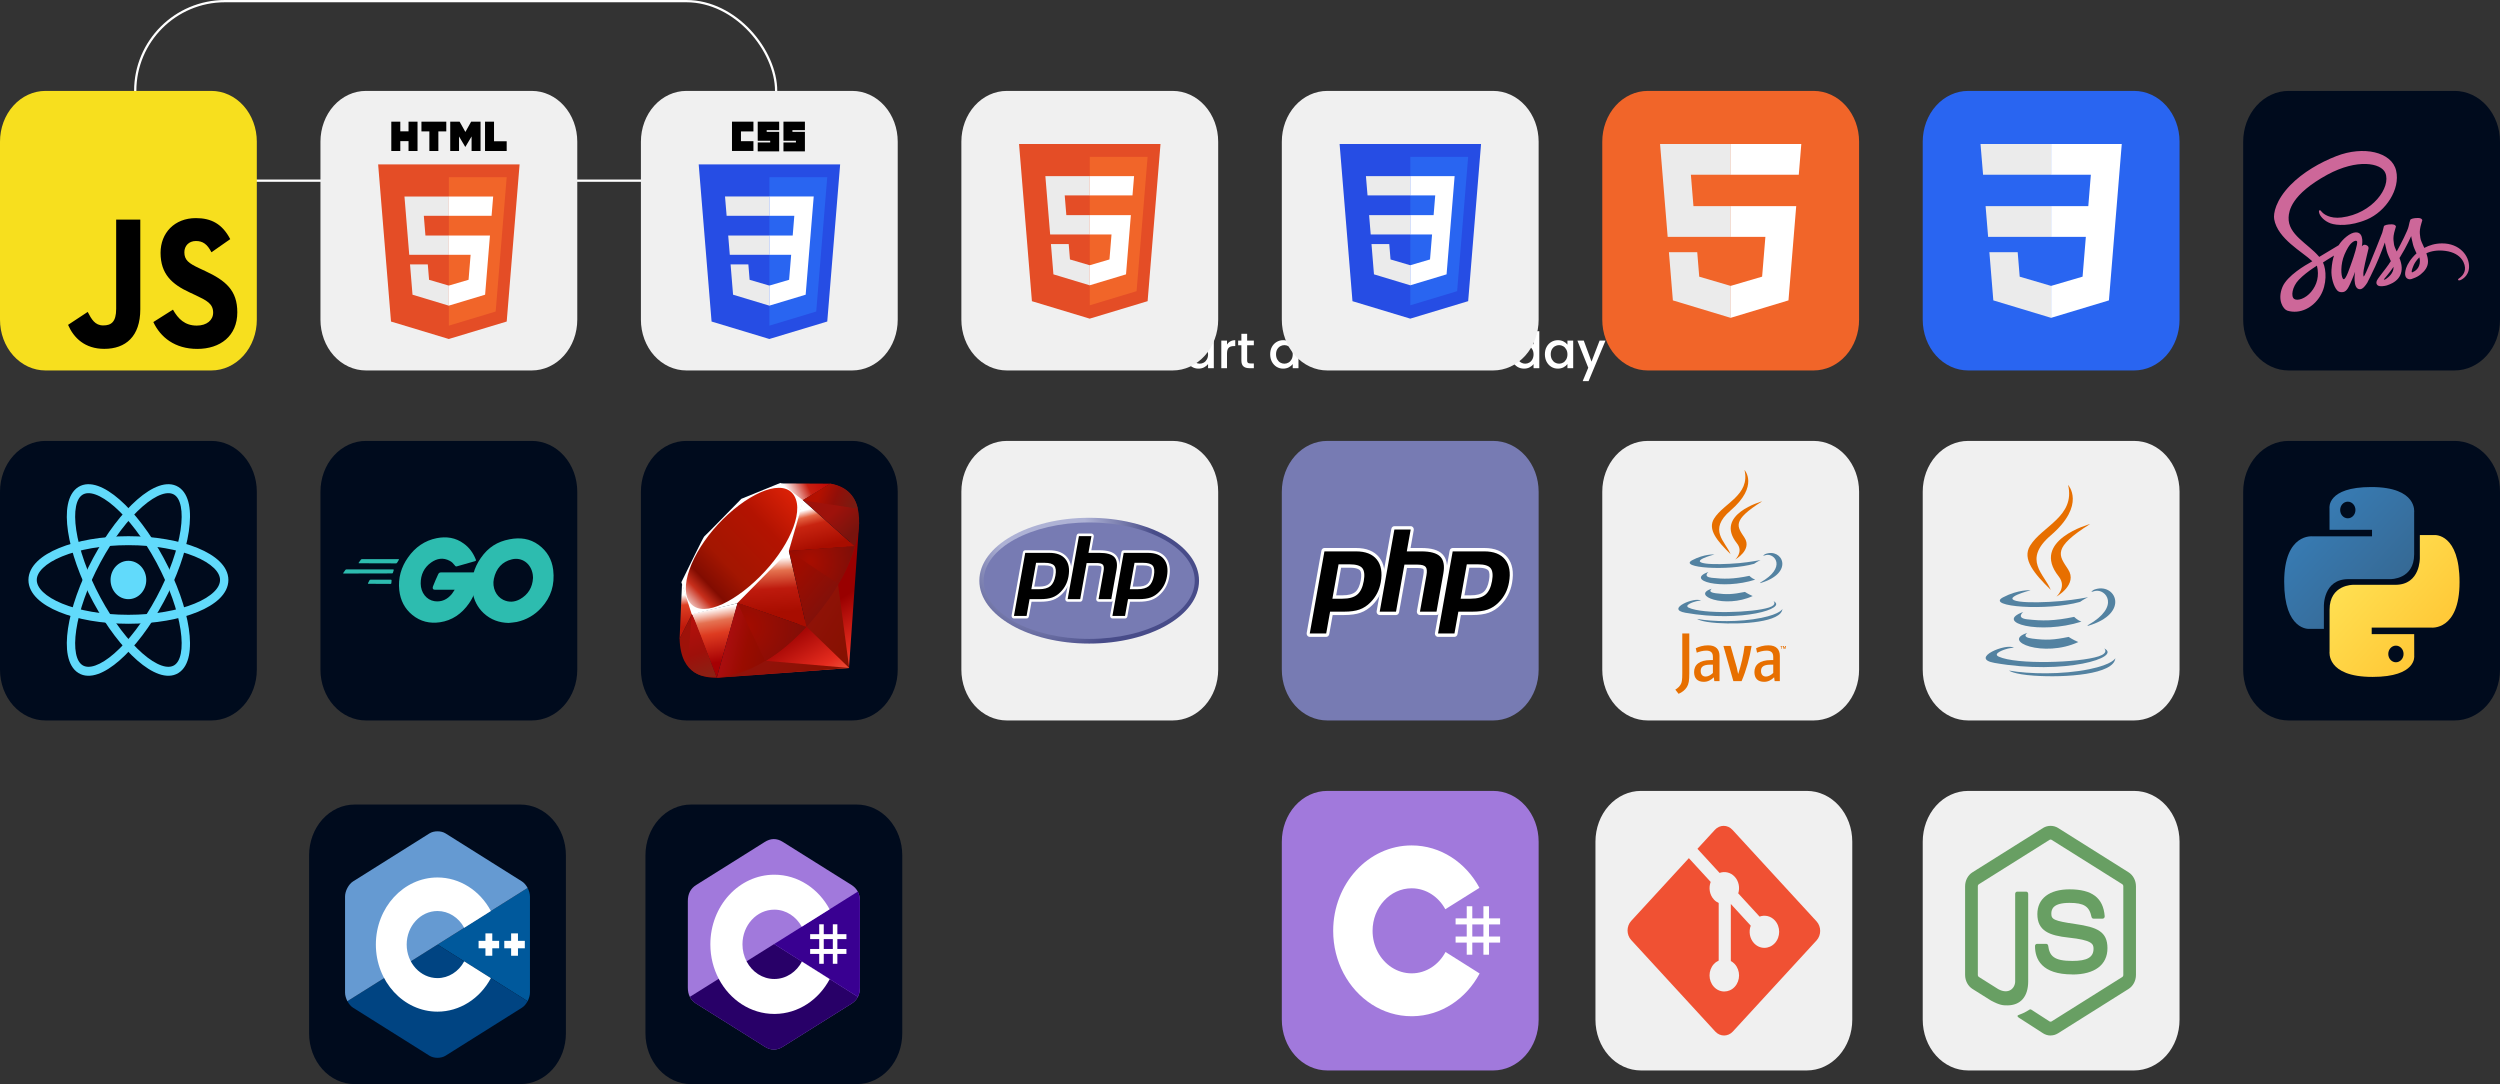 <svg width="1100" height="477" viewBox="0 0 1100 477" fill="none" xmlns="http://www.w3.org/2000/svg">
<rect x="0" y="0" width="1100" height="477" fill="#333333" stroke="none"/>
<rect x="59.5" y="0.5" width="282" height="79" rx="39.5" stroke="white"/>
<path d="M506.037 162.154C505.01 162.154 504.086 161.978 503.265 161.626C502.443 161.259 501.798 160.746 501.329 160.086C500.859 159.426 500.625 158.656 500.625 157.776H503.309C503.367 158.436 503.624 158.979 504.079 159.404C504.548 159.829 505.201 160.042 506.037 160.042C506.902 160.042 507.577 159.837 508.061 159.426C508.545 159.001 508.787 158.458 508.787 157.798C508.787 157.285 508.633 156.867 508.325 156.544C508.031 156.221 507.657 155.972 507.203 155.796C506.763 155.62 506.147 155.429 505.355 155.224C504.357 154.96 503.543 154.696 502.913 154.432C502.297 154.153 501.769 153.728 501.329 153.156C500.889 152.584 500.669 151.821 500.669 150.868C500.669 149.988 500.889 149.218 501.329 148.558C501.769 147.898 502.385 147.392 503.177 147.04C503.969 146.688 504.885 146.512 505.927 146.512C507.408 146.512 508.618 146.886 509.557 147.634C510.51 148.367 511.038 149.379 511.141 150.67H508.369C508.325 150.113 508.061 149.636 507.577 149.24C507.093 148.844 506.455 148.646 505.663 148.646C504.944 148.646 504.357 148.829 503.903 149.196C503.448 149.563 503.221 150.091 503.221 150.78C503.221 151.249 503.36 151.638 503.639 151.946C503.932 152.239 504.299 152.474 504.739 152.65C505.179 152.826 505.78 153.017 506.543 153.222C507.555 153.501 508.376 153.779 509.007 154.058C509.652 154.337 510.195 154.769 510.635 155.356C511.089 155.928 511.317 156.698 511.317 157.666C511.317 158.443 511.104 159.177 510.679 159.866C510.268 160.555 509.659 161.113 508.853 161.538C508.061 161.949 507.122 162.154 506.037 162.154ZM517.202 151.924V158.634C517.202 159.089 517.305 159.419 517.51 159.624C517.73 159.815 518.097 159.91 518.61 159.91H520.15V162H518.17C517.041 162 516.175 161.736 515.574 161.208C514.973 160.68 514.672 159.822 514.672 158.634V151.924H513.242V149.878H514.672V146.864H517.202V149.878H520.15V151.924H517.202ZM521.626 155.884C521.626 154.667 521.875 153.589 522.374 152.65C522.887 151.711 523.576 150.985 524.442 150.472C525.322 149.944 526.29 149.68 527.346 149.68C528.299 149.68 529.128 149.871 529.832 150.252C530.55 150.619 531.122 151.081 531.548 151.638V149.878H534.078V162H531.548V160.196C531.122 160.768 530.543 161.245 529.81 161.626C529.076 162.007 528.24 162.198 527.302 162.198C526.26 162.198 525.307 161.934 524.442 161.406C523.576 160.863 522.887 160.115 522.374 159.162C521.875 158.194 521.626 157.101 521.626 155.884ZM531.548 155.928C531.548 155.092 531.372 154.366 531.02 153.75C530.682 153.134 530.235 152.665 529.678 152.342C529.12 152.019 528.519 151.858 527.874 151.858C527.228 151.858 526.627 152.019 526.07 152.342C525.512 152.65 525.058 153.112 524.706 153.728C524.368 154.329 524.2 155.048 524.2 155.884C524.2 156.72 524.368 157.453 524.706 158.084C525.058 158.715 525.512 159.199 526.07 159.536C526.642 159.859 527.243 160.02 527.874 160.02C528.519 160.02 529.12 159.859 529.678 159.536C530.235 159.213 530.682 158.744 531.02 158.128C531.372 157.497 531.548 156.764 531.548 155.928ZM539.88 151.638C540.246 151.022 540.73 150.545 541.332 150.208C541.948 149.856 542.674 149.68 543.51 149.68V152.276H542.872C541.889 152.276 541.141 152.525 540.628 153.024C540.129 153.523 539.88 154.388 539.88 155.62V162H537.372V149.878H539.88V151.638ZM548.741 151.924V158.634C548.741 159.089 548.844 159.419 549.049 159.624C549.269 159.815 549.636 159.91 550.149 159.91H551.689V162H549.709C548.58 162 547.714 161.736 547.113 161.208C546.512 160.68 546.211 159.822 546.211 158.634V151.924H544.781V149.878H546.211V146.864H548.741V149.878H551.689V151.924H548.741ZM558.879 155.884C558.879 154.667 559.129 153.589 559.627 152.65C560.141 151.711 560.83 150.985 561.695 150.472C562.575 149.944 563.543 149.68 564.599 149.68C565.553 149.68 566.381 149.871 567.085 150.252C567.804 150.619 568.376 151.081 568.801 151.638V149.878H571.331V162H568.801V160.196C568.376 160.768 567.797 161.245 567.063 161.626C566.33 162.007 565.494 162.198 564.555 162.198C563.514 162.198 562.561 161.934 561.695 161.406C560.83 160.863 560.141 160.115 559.627 159.162C559.129 158.194 558.879 157.101 558.879 155.884ZM568.801 155.928C568.801 155.092 568.625 154.366 568.273 153.75C567.936 153.134 567.489 152.665 566.931 152.342C566.374 152.019 565.773 151.858 565.127 151.858C564.482 151.858 563.881 152.019 563.323 152.342C562.766 152.65 562.311 153.112 561.959 153.728C561.622 154.329 561.453 155.048 561.453 155.884C561.453 156.72 561.622 157.453 561.959 158.084C562.311 158.715 562.766 159.199 563.323 159.536C563.895 159.859 564.497 160.02 565.127 160.02C565.773 160.02 566.374 159.859 566.931 159.536C567.489 159.213 567.936 158.744 568.273 158.128C568.625 157.497 568.801 156.764 568.801 155.928ZM579.504 155.928C579.504 154.681 579.754 153.589 580.252 152.65C580.766 151.697 581.47 150.963 582.364 150.45C583.259 149.937 584.286 149.68 585.444 149.68C586.911 149.68 588.121 150.032 589.074 150.736C590.042 151.425 590.695 152.415 591.032 153.706H588.326C588.106 153.105 587.754 152.635 587.27 152.298C586.786 151.961 586.178 151.792 585.444 151.792C584.418 151.792 583.596 152.159 582.98 152.892C582.379 153.611 582.078 154.623 582.078 155.928C582.078 157.233 582.379 158.253 582.98 158.986C583.596 159.719 584.418 160.086 585.444 160.086C586.896 160.086 587.857 159.448 588.326 158.172H591.032C590.68 159.404 590.02 160.387 589.052 161.12C588.084 161.839 586.882 162.198 585.444 162.198C584.286 162.198 583.259 161.941 582.364 161.428C581.47 160.9 580.766 160.167 580.252 159.228C579.754 158.275 579.504 157.175 579.504 155.928ZM596.04 145.72V162H593.532V145.72H596.04ZM598.497 155.884C598.497 154.667 598.746 153.589 599.245 152.65C599.758 151.711 600.447 150.985 601.313 150.472C602.193 149.944 603.161 149.68 604.217 149.68C605.17 149.68 605.999 149.871 606.703 150.252C607.421 150.619 607.993 151.081 608.419 151.638V149.878H610.949V162H608.419V160.196C607.993 160.768 607.414 161.245 606.681 161.626C605.947 162.007 605.111 162.198 604.173 162.198C603.131 162.198 602.178 161.934 601.313 161.406C600.447 160.863 599.758 160.115 599.245 159.162C598.746 158.194 598.497 157.101 598.497 155.884ZM608.419 155.928C608.419 155.092 608.243 154.366 607.891 153.75C607.553 153.134 607.106 152.665 606.549 152.342C605.991 152.019 605.39 151.858 604.745 151.858C604.099 151.858 603.498 152.019 602.941 152.342C602.383 152.65 601.929 153.112 601.577 153.728C601.239 154.329 601.071 155.048 601.071 155.884C601.071 156.72 601.239 157.453 601.577 158.084C601.929 158.715 602.383 159.199 602.941 159.536C603.513 159.859 604.114 160.02 604.745 160.02C605.39 160.02 605.991 159.859 606.549 159.536C607.106 159.213 607.553 158.744 607.891 158.128C608.243 157.497 608.419 156.764 608.419 155.928ZM618.643 162.198C617.689 162.198 616.831 162.029 616.069 161.692C615.321 161.34 614.727 160.871 614.287 160.284C613.847 159.683 613.612 159.015 613.583 158.282H616.179C616.223 158.795 616.465 159.228 616.905 159.58C617.359 159.917 617.924 160.086 618.599 160.086C619.303 160.086 619.845 159.954 620.227 159.69C620.623 159.411 620.821 159.059 620.821 158.634C620.821 158.179 620.601 157.842 620.161 157.622C619.735 157.402 619.053 157.16 618.115 156.896C617.205 156.647 616.465 156.405 615.893 156.17C615.321 155.935 614.822 155.576 614.397 155.092C613.986 154.608 613.781 153.97 613.781 153.178C613.781 152.533 613.971 151.946 614.353 151.418C614.734 150.875 615.277 150.45 615.981 150.142C616.699 149.834 617.521 149.68 618.445 149.68C619.823 149.68 620.931 150.032 621.767 150.736C622.617 151.425 623.072 152.371 623.131 153.574H620.623C620.579 153.031 620.359 152.599 619.963 152.276C619.567 151.953 619.031 151.792 618.357 151.792C617.697 151.792 617.191 151.917 616.839 152.166C616.487 152.415 616.311 152.745 616.311 153.156C616.311 153.479 616.428 153.75 616.663 153.97C616.897 154.19 617.183 154.366 617.521 154.498C617.858 154.615 618.357 154.769 619.017 154.96C619.897 155.195 620.615 155.437 621.173 155.686C621.745 155.921 622.236 156.273 622.647 156.742C623.057 157.211 623.27 157.835 623.285 158.612C623.285 159.301 623.094 159.917 622.713 160.46C622.331 161.003 621.789 161.428 621.085 161.736C620.395 162.044 619.581 162.198 618.643 162.198ZM630.395 162.198C629.441 162.198 628.583 162.029 627.821 161.692C627.073 161.34 626.479 160.871 626.039 160.284C625.599 159.683 625.364 159.015 625.335 158.282H627.931C627.975 158.795 628.217 159.228 628.657 159.58C629.111 159.917 629.676 160.086 630.351 160.086C631.055 160.086 631.597 159.954 631.979 159.69C632.375 159.411 632.573 159.059 632.573 158.634C632.573 158.179 632.353 157.842 631.913 157.622C631.487 157.402 630.805 157.16 629.867 156.896C628.957 156.647 628.217 156.405 627.645 156.17C627.073 155.935 626.574 155.576 626.149 155.092C625.738 154.608 625.533 153.97 625.533 153.178C625.533 152.533 625.723 151.946 626.105 151.418C626.486 150.875 627.029 150.45 627.733 150.142C628.451 149.834 629.273 149.68 630.197 149.68C631.575 149.68 632.683 150.032 633.519 150.736C634.369 151.425 634.824 152.371 634.883 153.574H632.375C632.331 153.031 632.111 152.599 631.715 152.276C631.319 151.953 630.783 151.792 630.109 151.792C629.449 151.792 628.943 151.917 628.591 152.166C628.239 152.415 628.063 152.745 628.063 153.156C628.063 153.479 628.18 153.75 628.415 153.97C628.649 154.19 628.935 154.366 629.273 154.498C629.61 154.615 630.109 154.769 630.769 154.96C631.649 155.195 632.367 155.437 632.925 155.686C633.497 155.921 633.988 156.273 634.399 156.742C634.809 157.211 635.022 157.835 635.037 158.612C635.037 159.301 634.846 159.917 634.465 160.46C634.083 161.003 633.541 161.428 632.837 161.736C632.147 162.044 631.333 162.198 630.395 162.198ZM646.388 151.924V158.634C646.388 159.089 646.49 159.419 646.696 159.624C646.916 159.815 647.282 159.91 647.796 159.91H649.336V162H647.356C646.226 162 645.361 161.736 644.76 161.208C644.158 160.68 643.858 159.822 643.858 158.634V151.924H642.428V149.878H643.858V146.864H646.388V149.878H649.336V151.924H646.388ZM656.905 162.198C655.761 162.198 654.727 161.941 653.803 161.428C652.879 160.9 652.153 160.167 651.625 159.228C651.097 158.275 650.833 157.175 650.833 155.928C650.833 154.696 651.104 153.603 651.647 152.65C652.19 151.697 652.93 150.963 653.869 150.45C654.808 149.937 655.856 149.68 657.015 149.68C658.174 149.68 659.222 149.937 660.161 150.45C661.1 150.963 661.84 151.697 662.383 152.65C662.926 153.603 663.197 154.696 663.197 155.928C663.197 157.16 662.918 158.253 662.361 159.206C661.804 160.159 661.041 160.9 660.073 161.428C659.12 161.941 658.064 162.198 656.905 162.198ZM656.905 160.02C657.55 160.02 658.152 159.866 658.709 159.558C659.281 159.25 659.743 158.788 660.095 158.172C660.447 157.556 660.623 156.808 660.623 155.928C660.623 155.048 660.454 154.307 660.117 153.706C659.78 153.09 659.332 152.628 658.775 152.32C658.218 152.012 657.616 151.858 656.971 151.858C656.326 151.858 655.724 152.012 655.167 152.32C654.624 152.628 654.192 153.09 653.869 153.706C653.546 154.307 653.385 155.048 653.385 155.928C653.385 157.233 653.715 158.245 654.375 158.964C655.05 159.668 655.893 160.02 656.905 160.02ZM664.84 155.884C664.84 154.667 665.09 153.589 665.588 152.65C666.102 151.711 666.791 150.985 667.656 150.472C668.536 149.944 669.512 149.68 670.582 149.68C671.374 149.68 672.152 149.856 672.914 150.208C673.692 150.545 674.308 151 674.762 151.572V145.72H677.292V162H674.762V160.174C674.352 160.761 673.78 161.245 673.046 161.626C672.328 162.007 671.499 162.198 670.56 162.198C669.504 162.198 668.536 161.934 667.656 161.406C666.791 160.863 666.102 160.115 665.588 159.162C665.09 158.194 664.84 157.101 664.84 155.884ZM674.762 155.928C674.762 155.092 674.586 154.366 674.234 153.75C673.897 153.134 673.45 152.665 672.892 152.342C672.335 152.019 671.734 151.858 671.088 151.858C670.443 151.858 669.842 152.019 669.284 152.342C668.727 152.65 668.272 153.112 667.92 153.728C667.583 154.329 667.414 155.048 667.414 155.884C667.414 156.72 667.583 157.453 667.92 158.084C668.272 158.715 668.727 159.199 669.284 159.536C669.856 159.859 670.458 160.02 671.088 160.02C671.734 160.02 672.335 159.859 672.892 159.536C673.45 159.213 673.897 158.744 674.234 158.128C674.586 157.497 674.762 156.764 674.762 155.928ZM679.751 155.884C679.751 154.667 680 153.589 680.499 152.65C681.012 151.711 681.701 150.985 682.567 150.472C683.447 149.944 684.415 149.68 685.471 149.68C686.424 149.68 687.253 149.871 687.957 150.252C688.675 150.619 689.247 151.081 689.673 151.638V149.878H692.203V162H689.673V160.196C689.247 160.768 688.668 161.245 687.935 161.626C687.201 162.007 686.365 162.198 685.427 162.198C684.385 162.198 683.432 161.934 682.567 161.406C681.701 160.863 681.012 160.115 680.499 159.162C680 158.194 679.751 157.101 679.751 155.884ZM689.673 155.928C689.673 155.092 689.497 154.366 689.145 153.75C688.807 153.134 688.36 152.665 687.803 152.342C687.245 152.019 686.644 151.858 685.999 151.858C685.353 151.858 684.752 152.019 684.195 152.342C683.637 152.65 683.183 153.112 682.831 153.728C682.493 154.329 682.325 155.048 682.325 155.884C682.325 156.72 682.493 157.453 682.831 158.084C683.183 158.715 683.637 159.199 684.195 159.536C684.767 159.859 685.368 160.02 685.999 160.02C686.644 160.02 687.245 159.859 687.803 159.536C688.36 159.213 688.807 158.744 689.145 158.128C689.497 157.497 689.673 156.764 689.673 155.928ZM706.409 149.878L698.973 167.698H696.377L698.841 161.802L694.067 149.878H696.861L700.271 159.118L703.813 149.878H706.409Z" fill="white"/>
<g clip-path="url(#clip0_23_459)">
<path d="M20.01 40H92.99C95.618 39.997 98.221 40.573 100.65 41.695C103.079 42.817 105.286 44.462 107.145 46.537C109.003 48.612 110.477 51.076 111.482 53.787C112.487 56.499 113.002 59.405 113 62.34V140.66C113.002 143.595 112.487 146.501 111.482 149.213C110.477 151.924 109.003 154.388 107.145 156.463C105.286 158.538 103.079 160.183 100.65 161.305C98.221 162.427 95.618 163.003 92.99 163H20.01C17.382 163.003 14.779 162.427 12.35 161.305C9.921 160.183 7.714 158.538 5.855 156.463C3.997 154.388 2.523 151.924 1.518 149.213C0.513 146.501 -0.002 143.595 8.88027e-06 140.66V62.34C-0.002 59.405 0.513 56.499 1.518 53.787C2.523 51.076 3.997 48.612 5.855 46.537C7.714 44.462 9.921 42.817 12.35 41.695C14.779 40.573 17.382 39.997 20.01 40Z" fill="#F7DF1E"/>
<path d="M76.099 136.243C78.375 140.288 81.337 143.261 86.574 143.261C90.974 143.261 93.785 140.868 93.785 137.56C93.785 133.597 90.897 132.193 86.054 129.888L83.399 128.648C75.737 125.094 70.647 120.643 70.647 111.233C70.647 102.564 76.715 95.965 86.198 95.965C92.949 95.965 97.802 98.523 101.3 105.219L93.031 110.998C91.211 107.445 89.247 106.045 86.198 106.045C83.087 106.045 81.116 108.193 81.116 110.998C81.116 114.466 83.089 115.869 87.645 118.017L90.3 119.255C99.322 123.466 104.416 127.759 104.416 137.412C104.416 147.818 96.906 153.519 86.82 153.519C76.959 153.519 70.587 148.404 67.47 141.699L76.099 136.243ZM38.589 137.244C40.257 140.466 41.774 143.189 45.422 143.189C48.911 143.189 51.112 141.703 51.112 135.926V96.625H61.73V136.082C61.73 148.051 55.284 153.498 45.874 153.498C37.373 153.498 32.449 148.709 29.945 142.94L38.589 137.244Z" fill="black"/>
</g>
<g clip-path="url(#clip1_23_459)">
<path d="M302.01 194H374.99C377.618 193.997 380.221 194.573 382.65 195.695C385.079 196.817 387.286 198.462 389.145 200.537C391.003 202.612 392.477 205.076 393.482 207.787C394.487 210.499 395.002 213.405 395 216.34V294.66C395.002 297.595 394.487 300.501 393.482 303.213C392.477 305.924 391.003 308.388 389.145 310.463C387.286 312.538 385.079 314.183 382.65 315.305C380.221 316.427 377.618 317.003 374.99 317H302.01C299.382 317.003 296.779 316.427 294.35 315.305C291.921 314.183 289.714 312.538 287.855 310.463C285.997 308.388 284.523 305.924 283.518 303.213C282.513 300.501 281.998 297.595 282 294.66V216.34C281.998 213.405 282.513 210.499 283.518 207.787C284.523 205.076 285.997 202.612 287.855 200.537C289.714 198.462 291.921 196.817 294.35 195.695C296.779 194.573 299.382 193.997 302.01 194Z" fill="#000B1D"/>
<path fill-rule="evenodd" clip-rule="evenodd" d="M360.249 269.099L315.129 298.261L373.55 293.946L378.05 229.825L360.249 269.099Z" fill="url(#paint0_linear_23_459)"/>
<path fill-rule="evenodd" clip-rule="evenodd" d="M373.646 293.902L368.625 256.178L354.948 275.837L373.646 293.902Z" fill="url(#paint1_linear_23_459)"/>
<path fill-rule="evenodd" clip-rule="evenodd" d="M373.714 293.902L336.927 290.759L315.325 298.179L373.714 293.902Z" fill="url(#paint2_linear_23_459)"/>
<path fill-rule="evenodd" clip-rule="evenodd" d="M315.377 298.188L324.567 265.417L304.344 270.124L315.377 298.188Z" fill="url(#paint3_linear_23_459)"/>
<path fill-rule="evenodd" clip-rule="evenodd" d="M354.944 275.946L346.488 239.893L322.289 264.584L354.944 275.946Z" fill="url(#paint4_linear_23_459)"/>
<path fill-rule="evenodd" clip-rule="evenodd" d="M376.132 240.401L353.257 220.065L346.887 242.481L376.132 240.401Z" fill="url(#paint5_linear_23_459)"/>
<path fill-rule="evenodd" clip-rule="evenodd" d="M365.434 212.815L351.98 220.907L343.493 212.706L365.434 212.815Z" fill="url(#paint6_linear_23_459)"/>
<path fill-rule="evenodd" clip-rule="evenodd" d="M299.023 281.117L304.659 269.928L300.1 256.6L299.023 281.117Z" fill="url(#paint7_linear_23_459)"/>
<path fill-rule="evenodd" clip-rule="evenodd" d="M299.797 256.178L304.384 270.341L324.315 265.473L347.07 242.454L353.492 220.252L343.38 212.48L326.189 219.483C320.773 224.967 310.263 235.816 309.884 236.02C309.509 236.229 302.944 249.735 299.797 256.178Z" fill="white"/>
<path fill-rule="evenodd" clip-rule="evenodd" d="M315.903 230.737C327.642 218.068 342.775 210.583 348.582 216.961C354.386 223.339 348.231 238.838 336.492 251.502C324.754 264.167 309.809 272.064 304.005 265.686C298.198 259.313 304.165 243.401 315.903 230.737Z" fill="url(#paint8_linear_23_459)"/>
<path fill-rule="evenodd" clip-rule="evenodd" d="M315.377 298.175L324.495 265.3L354.776 275.889C343.828 287.065 331.65 296.512 315.377 298.175Z" fill="url(#paint9_linear_23_459)"/>
<path fill-rule="evenodd" clip-rule="evenodd" d="M347.11 242.389L354.884 275.907C364.03 265.439 372.239 254.186 376.259 240.266L347.11 242.389Z" fill="url(#paint10_linear_23_459)"/>
<path fill-rule="evenodd" clip-rule="evenodd" d="M376.179 240.436C379.291 230.216 380.008 215.554 365.338 212.832L353.3 220.069L376.179 240.436Z" fill="url(#paint11_linear_23_459)"/>
<path fill-rule="evenodd" clip-rule="evenodd" d="M299.023 280.969C299.454 297.836 310.634 298.088 315.397 298.236L304.396 270.271L299.023 280.969Z" fill="#9E1209"/>
<path fill-rule="evenodd" clip-rule="evenodd" d="M347.154 242.442C354.182 247.144 368.346 256.587 368.633 256.76C369.079 257.034 374.74 246.371 376.024 240.345L347.154 242.442Z" fill="url(#paint12_radial_23_459)"/>
<path fill-rule="evenodd" clip-rule="evenodd" d="M324.483 265.3L336.672 290.898C343.88 286.643 349.523 281.46 354.693 275.907L324.483 265.3Z" fill="url(#paint13_radial_23_459)"/>
<path fill-rule="evenodd" clip-rule="evenodd" d="M304.348 270.306L302.621 292.691C305.88 297.536 310.363 297.958 315.066 297.58C311.663 288.363 304.867 269.933 304.348 270.306Z" fill="url(#paint14_linear_23_459)"/>
<path fill-rule="evenodd" clip-rule="evenodd" d="M353.229 220.126L377.444 223.825C376.151 217.864 372.183 214.017 365.418 212.815L353.229 220.126Z" fill="url(#paint15_linear_23_459)"/>
</g>
<g clip-path="url(#clip2_23_459)">
<path d="M161.01 40H233.99C236.618 39.997 239.221 40.573 241.65 41.695C244.079 42.817 246.286 44.462 248.145 46.537C250.003 48.612 251.477 51.076 252.482 53.787C253.487 56.499 254.002 59.405 254 62.34V140.66C254.002 143.595 253.487 146.501 252.482 149.213C251.477 151.924 250.003 154.388 248.145 156.463C246.286 158.538 244.079 160.183 241.65 161.305C239.221 162.427 236.618 163.003 233.99 163H161.01C158.382 163.003 155.779 162.427 153.35 161.305C150.921 160.183 148.714 158.538 146.855 156.463C144.997 154.388 143.523 151.924 142.518 149.213C141.513 146.501 140.998 143.595 141 140.66V62.34C140.998 59.405 141.513 56.499 142.518 53.787C143.523 51.076 144.997 48.612 146.855 46.537C148.714 44.462 150.921 42.817 153.35 41.695C155.779 40.573 158.382 39.997 161.01 40Z" fill="#F0F0F0"/>
<path d="M228.621 72.323L222.951 141.468L197.462 149.159L172.044 141.478L166.379 72.323H228.621Z" fill="#E44D26"/>
<path d="M197.5 143.28L218.096 137.065L222.942 77.978H197.5V143.28Z" fill="#F16529"/>
<path d="M186.477 94.941H197.5V86.46H177.961L178.148 88.735L180.063 112.108H197.5V103.626H187.189L186.477 94.941ZM188.233 116.349H180.411L181.503 129.666L197.464 134.489L197.5 134.478V125.654L197.466 125.664L188.788 123.113L188.233 116.349Z" fill="#EBEBEB"/>
<path d="M172.17 53.53H176.13V57.788H179.752V53.53H183.712V66.426H179.752V62.108H176.13V66.426H172.17V53.53H172.17ZM188.919 57.806H185.434V53.53H196.367V57.806H192.88V66.426H188.92V57.806H188.92H188.919ZM198.103 53.53H202.232L204.771 58.061L207.309 53.53H211.439V66.426H207.496V60.034L204.771 64.619H204.703L201.977 60.034V66.426H198.103V53.53ZM213.41 53.53H217.371V62.163H222.94V66.426H213.41V53.53H213.41Z" fill="black"/>
<path d="M197.473 112.108H207.068L206.164 123.108L197.473 125.661V134.485L213.447 129.666L213.564 128.233L215.396 105.904L215.586 103.626H197.473V112.108ZM197.473 94.921V94.941H216.295L216.451 93.035L216.806 88.735L216.992 86.46H197.473V94.921V94.921Z" fill="white"/>
</g>
<g clip-path="url(#clip3_23_459)">
<path d="M443.01 40H515.99C518.618 39.997 521.221 40.573 523.65 41.695C526.079 42.817 528.286 44.462 530.145 46.537C532.003 48.612 533.477 51.076 534.482 53.787C535.487 56.499 536.002 59.405 536 62.34V140.66C536.002 143.595 535.487 146.501 534.482 149.213C533.477 151.924 532.003 154.388 530.145 156.463C528.286 158.538 526.079 160.183 523.65 161.305C521.221 162.427 518.618 163.003 515.99 163H443.01C440.382 163.003 437.779 162.427 435.35 161.305C432.921 160.183 430.714 158.538 428.855 156.463C426.997 154.388 425.523 151.924 424.518 149.213C423.513 146.501 422.998 143.595 423 140.66V62.34C422.998 59.405 423.513 56.499 424.518 53.787C425.523 51.076 426.997 48.612 428.855 46.537C430.714 44.462 432.921 42.817 435.35 41.695C437.779 40.573 440.382 39.997 443.01 40Z" fill="#F0F0F0"/>
<path d="M510.621 63.37L504.951 132.514L479.462 140.206L454.044 132.525L448.379 63.37H510.621Z" fill="#E44D26"/>
<path d="M479.5 134.326L500.096 128.111L504.942 69.024H479.5V134.326Z" fill="#F16529"/>
<path d="M468.477 85.988H479.5V77.506H459.961L460.148 79.781L462.063 103.154H479.5V94.673H469.189L468.477 85.988ZM470.233 107.395H462.411L463.503 120.713L479.464 125.535L479.5 125.525V116.7L479.466 116.71L470.788 114.16L470.233 107.395Z" fill="#EBEBEB"/>
<path d="M479.473 103.154H489.068L488.164 114.154L479.473 116.708V125.531L495.447 120.713L495.564 119.28L497.396 96.95L497.586 94.673H479.473V103.154ZM479.473 85.967V85.988H498.295L498.451 84.081L498.806 79.781L498.992 77.506H479.473V85.967V85.967Z" fill="white"/>
</g>
<g clip-path="url(#clip4_23_459)">
<path d="M725.01 40H797.99C800.618 39.997 803.221 40.573 805.65 41.695C808.079 42.817 810.286 44.462 812.145 46.537C814.003 48.612 815.477 51.076 816.482 53.787C817.487 56.499 818.002 59.405 818 62.34V140.66C818.002 143.595 817.487 146.501 816.482 149.213C815.477 151.924 814.003 154.388 812.145 156.463C810.286 158.538 808.079 160.183 805.65 161.305C803.221 162.427 800.618 163.003 797.99 163H725.01C722.382 163.003 719.779 162.427 717.35 161.305C714.921 160.183 712.714 158.538 710.855 156.463C708.997 154.388 707.523 151.924 706.518 149.213C705.513 146.501 704.998 143.595 705 140.66V62.34C704.998 59.405 705.513 56.499 706.518 53.787C707.523 51.076 708.997 48.612 710.855 46.537C712.714 44.462 714.921 42.817 717.35 41.695C719.779 40.573 722.382 39.997 725.01 40Z" fill="#F16529"/>
<path d="M743.985 76.876H761.537V63.37H730.425L730.722 66.993L733.772 104.211H761.537V90.705H745.119L743.985 76.876ZM746.781 110.964H734.326L736.064 132.169L761.48 139.849L761.537 139.832V125.781L761.483 125.796L747.665 121.735L746.781 110.964Z" fill="#EBEBEB"/>
<path d="M761.495 104.211H776.773L775.332 121.726L761.494 125.792V139.843L786.93 132.169L787.117 129.888L790.033 94.332L790.335 90.705H761.495V104.211ZM761.495 76.843V76.876H791.464L791.713 73.84L792.279 66.993L792.575 63.37H761.495V76.843V76.843Z" fill="white"/>
</g>
<g clip-path="url(#clip5_23_459)">
<path d="M302.01 40H374.99C377.618 39.997 380.221 40.573 382.65 41.695C385.079 42.817 387.286 44.462 389.145 46.537C391.003 48.612 392.477 51.076 393.482 53.787C394.487 56.499 395.002 59.405 395 62.34V140.66C395.002 143.595 394.487 146.501 393.482 149.213C392.477 151.924 391.003 154.388 389.145 156.463C387.286 158.538 385.079 160.183 382.65 161.305C380.221 162.427 377.618 163.003 374.99 163H302.01C299.382 163.003 296.779 162.427 294.35 161.305C291.921 160.183 289.714 158.538 287.855 156.463C285.997 154.388 284.523 151.924 283.518 149.213C282.513 146.501 281.998 143.595 282 140.66V62.34C281.998 59.405 282.513 56.499 283.518 53.787C284.523 51.076 285.997 48.612 287.855 46.537C289.714 44.462 291.921 42.817 294.35 41.695C296.779 40.573 299.382 39.997 302.01 40Z" fill="#F0F0F0"/>
<path d="M338.507 149.157L313.089 141.476L307.425 72.323H369.665L363.995 141.466L338.507 149.157Z" fill="#264DE4"/>
<path d="M359.141 137.063L363.986 77.977H338.545V143.278L359.141 137.063Z" fill="#2965F1"/>
<path d="M320.41 103.625L321.109 112.107H338.545V103.625H320.41ZM319.007 86.459L319.715 94.94H338.545V86.459H319.007ZM338.545 125.652L338.511 125.662L329.833 123.112L329.279 116.347H321.457L322.548 129.665L338.509 134.487L338.545 134.477V125.652Z" fill="#EBEBEB"/>
<path d="M322.073 53.53H331.51V57.826H326.02V62.122H331.51V66.417H322.073V53.53ZM333.398 53.53H342.835V57.266H337.344V58.013H342.835V66.604H333.398V62.681H338.888V61.934H333.397V53.53H333.398ZM344.722 53.53H354.16V57.266H348.669V58.013H354.16V66.604H344.722V62.681H350.213V61.934H344.723V53.53H344.722Z" fill="black"/>
<path d="M356.63 103.625L358.037 86.459H338.518V94.94H349.498L348.789 103.625H338.518V112.107H348.113L347.208 123.106L338.518 125.66V134.483L354.492 129.665L354.609 128.232L356.44 105.903L356.63 103.625Z" fill="white"/>
</g>
<g clip-path="url(#clip6_23_459)">
<path d="M584.01 40H656.99C659.618 39.997 662.221 40.573 664.65 41.695C667.079 42.817 669.286 44.462 671.145 46.537C673.003 48.612 674.477 51.076 675.482 53.787C676.487 56.499 677.002 59.405 677 62.34V140.66C677.002 143.595 676.487 146.501 675.482 149.213C674.477 151.924 673.003 154.388 671.145 156.463C669.286 158.538 667.079 160.183 664.65 161.305C662.221 162.427 659.618 163.003 656.99 163H584.01C581.382 163.003 578.779 162.427 576.35 161.305C573.921 160.183 571.714 158.538 569.855 156.463C567.997 154.388 566.523 151.924 565.518 149.213C564.513 146.501 563.998 143.595 564 140.66V62.34C563.998 59.405 564.513 56.499 565.518 53.787C566.523 51.076 567.997 48.612 569.855 46.537C571.714 44.462 573.921 42.817 576.35 41.695C578.779 40.573 581.382 39.997 584.01 40Z" fill="#F0F0F0"/>
<path d="M620.507 140.204L595.089 132.523L589.425 63.37H651.665L645.995 132.513L620.507 140.204Z" fill="#264DE4"/>
<path d="M641.141 128.11L645.986 69.024H620.545V134.325L641.141 128.11Z" fill="#2965F1"/>
<path d="M602.41 94.672L603.109 103.154H620.545V94.672H602.41ZM601.007 77.506L601.715 85.987H620.545V77.506H601.007ZM620.545 116.699L620.511 116.709L611.833 114.159L611.279 107.394H603.457L604.548 120.711L620.509 125.534L620.545 125.524V116.699Z" fill="#EBEBEB"/>
<path d="M638.63 94.672L640.037 77.506H620.518V85.987H631.498L630.789 94.672H620.518V103.154H630.113L629.208 114.153L620.518 116.707V125.53L636.492 120.711L636.609 119.279L638.44 96.95L638.63 94.672Z" fill="white"/>
</g>
<g clip-path="url(#clip7_23_459)">
<path d="M866.01 40H938.99C941.618 39.997 944.221 40.573 946.65 41.695C949.079 42.817 951.286 44.462 953.145 46.537C955.003 48.612 956.477 51.076 957.482 53.787C958.487 56.499 959.002 59.405 959 62.34V140.66C959.002 143.595 958.487 146.501 957.482 149.213C956.477 151.924 955.003 154.388 953.145 156.463C951.286 158.538 949.079 160.183 946.65 161.305C944.221 162.427 941.618 163.003 938.99 163H866.01C863.382 163.003 860.779 162.427 858.35 161.305C855.921 160.183 853.714 158.538 851.855 156.463C849.997 154.388 848.523 151.924 847.518 149.213C846.513 146.501 845.998 143.595 846 140.66V62.34C845.998 59.405 846.513 56.499 847.518 53.787C848.523 51.076 849.997 48.612 851.855 46.537C853.714 44.462 855.921 42.817 858.35 41.695C860.779 40.573 863.382 39.997 866.01 40Z" fill="#2965F1"/>
<path d="M873.66 90.705L874.772 104.211H902.537V90.705H873.66ZM871.425 63.37L872.553 76.876H902.537V63.37H871.425ZM902.537 125.781L902.483 125.796L888.665 121.735L887.781 110.964H875.326L877.064 132.169L902.48 139.849L902.537 139.832V125.781Z" fill="#EBEBEB"/>
<path d="M931.335 90.705L933.575 63.37H902.494V76.876H919.977L918.849 90.705H902.494V104.211H917.773L916.332 121.726L902.494 125.792V139.843L927.93 132.169L928.117 129.888L931.033 94.332L931.335 90.705Z" fill="white"/>
</g>
<g clip-path="url(#clip8_23_459)">
<path d="M1007.01 40H1079.99C1082.62 39.997 1085.22 40.573 1087.65 41.695C1090.08 42.817 1092.29 44.462 1094.14 46.537C1096 48.612 1097.48 51.076 1098.48 53.787C1099.49 56.499 1100 59.405 1100 62.34V140.66C1100 143.595 1099.49 146.501 1098.48 149.213C1097.48 151.924 1096 154.388 1094.14 156.463C1092.29 158.538 1090.08 160.183 1087.65 161.305C1085.22 162.427 1082.62 163.003 1079.99 163H1007.01C1004.38 163.003 1001.78 162.427 999.35 161.305C996.921 160.183 994.714 158.538 992.855 156.463C990.997 154.388 989.523 151.924 988.518 149.213C987.513 146.501 986.998 143.595 987 140.66V62.34C986.998 59.405 987.513 56.499 988.518 53.787C989.523 51.076 990.997 48.612 992.855 46.537C994.714 44.462 996.921 42.817 999.35 41.695C1001.78 40.573 1004.38 39.997 1007.01 40Z" fill="#000B1D"/>
<g clip-path="url(#clip9_23_459)">
<path d="M1074.46 107.095C1071.47 107.113 1068.87 107.905 1066.69 109.076C1065.89 107.337 1065.09 105.786 1064.95 104.65C1064.79 103.323 1064.6 102.514 1064.79 100.929C1064.98 99.344 1065.82 97.088 1065.81 96.916C1065.79 96.743 1065.62 95.934 1063.9 95.917C1062.17 95.899 1060.68 96.278 1060.51 96.778C1060.34 97.277 1060.01 98.414 1059.79 99.585C1059.49 101.308 1056.34 107.457 1054.54 110.678C1053.96 109.421 1053.46 108.318 1053.35 107.44C1053.19 106.114 1053 105.304 1053.19 103.719C1053.38 102.135 1054.22 99.878 1054.21 99.706C1054.19 99.534 1054.02 98.724 1052.29 98.707C1050.57 98.69 1049.08 99.069 1048.91 99.568C1048.74 100.068 1048.55 101.239 1048.19 102.376C1047.83 103.513 1043.64 113.779 1042.54 116.431C1041.98 117.792 1041.49 118.877 1041.15 119.618C1041.15 119.618 1041.13 119.67 1041.09 119.756C1040.79 120.393 1040.62 120.738 1040.62 120.738C1040.62 120.738 1040.62 120.738 1040.62 120.755C1040.38 121.22 1040.13 121.65 1040 121.65C1039.91 121.65 1039.74 120.41 1040.04 118.722C1040.66 115.157 1042.15 109.61 1042.14 109.421C1042.14 109.317 1042.42 108.353 1041.16 107.853C1039.94 107.354 1039.5 108.181 1039.39 108.181C1039.28 108.181 1039.2 108.473 1039.2 108.473C1039.2 108.473 1040.57 102.238 1036.6 102.238C1034.13 102.238 1030.71 105.218 1029.01 107.905C1027.95 108.542 1025.67 109.903 1023.25 111.367C1022.32 111.936 1021.36 112.504 1020.47 113.038C1020.41 112.969 1020.34 112.883 1020.28 112.814C1015.48 107.182 1006.61 103.203 1006.99 95.641C1007.13 92.885 1007.99 85.651 1024.03 76.866C1037.23 69.718 1047.73 71.698 1049.55 76.091C1052.15 82.361 1043.92 94.005 1030.28 95.693C1025.08 96.33 1022.35 94.125 1021.66 93.298C1020.94 92.437 1020.83 92.385 1020.56 92.558C1020.13 92.816 1020.41 93.591 1020.56 94.039C1020.97 95.21 1022.65 97.277 1025.49 98.294C1028 99.189 1034.09 99.689 1041.48 96.554C1049.74 93.04 1056.2 83.274 1054.3 75.092C1052.4 66.79 1039.86 64.051 1028 68.684C1020.94 71.44 1013.29 75.781 1007.79 81.43C1001.25 88.148 1000.22 93.987 1000.64 96.433C1002.16 105.115 1013.05 110.764 1017.41 114.95C1017.19 115.088 1016.99 115.208 1016.82 115.312C1014.64 116.5 1006.33 121.271 1004.26 126.318C1001.91 132.037 1004.64 136.136 1006.44 136.688C1012.04 138.393 1017.79 135.327 1020.88 130.263C1023.97 125.199 1023.59 118.619 1022.16 115.605C1022.15 115.57 1022.13 115.536 1022.1 115.501C1022.66 115.139 1023.25 114.761 1023.81 114.399C1024.92 113.675 1026.02 113.004 1026.96 112.452C1026.43 114.054 1026.04 115.966 1025.85 118.722C1025.61 121.96 1026.82 126.163 1028.4 127.817C1029.11 128.54 1029.94 128.558 1030.47 128.558C1032.32 128.558 1033.15 126.87 1034.08 124.871C1035.21 122.426 1036.23 119.583 1036.23 119.583C1036.23 119.583 1034.96 127.266 1038.4 127.266C1039.66 127.266 1040.93 125.474 1041.49 124.561C1041.49 124.579 1041.49 124.579 1041.49 124.579C1041.49 124.579 1041.52 124.527 1041.59 124.406C1041.71 124.182 1041.79 124.045 1041.79 124.045C1041.79 124.045 1041.79 124.027 1041.79 124.01C1042.29 123.046 1043.42 120.858 1045.1 117.224C1047.26 112.539 1049.35 106.682 1049.35 106.682C1049.35 106.682 1049.54 108.112 1050.18 110.489C1050.55 111.884 1051.34 113.417 1051.97 114.898C1051.46 115.673 1051.15 116.104 1051.15 116.104C1051.15 116.104 1051.15 116.104 1051.17 116.121C1050.76 116.707 1050.32 117.344 1049.83 117.964C1048.12 120.204 1046.09 122.77 1045.8 123.511C1045.48 124.389 1045.55 125.026 1046.18 125.543C1046.64 125.922 1047.45 125.974 1048.28 125.922C1049.82 125.802 1050.9 125.388 1051.43 125.13C1052.26 124.803 1053.24 124.303 1054.14 123.562C1055.82 122.202 1056.84 120.255 1056.75 117.689C1056.7 116.276 1056.28 114.864 1055.76 113.538C1055.92 113.296 1056.06 113.055 1056.21 112.814C1058.86 108.56 1060.92 103.892 1060.92 103.892C1060.92 103.892 1061.11 105.321 1061.75 107.698C1062.06 108.904 1062.7 110.213 1063.27 111.488C1060.78 113.71 1059.24 116.294 1058.69 117.982C1057.7 121.116 1058.47 122.529 1059.93 122.856C1060.59 123.011 1061.53 122.667 1062.22 122.339C1063.1 122.029 1064.13 121.495 1065.12 120.703C1066.8 119.342 1068.41 117.448 1068.32 114.881C1068.27 113.71 1067.99 112.556 1067.6 111.436C1069.71 110.472 1072.44 109.938 1075.92 110.385C1083.38 111.35 1084.86 116.466 1084.57 118.619C1084.29 120.772 1082.72 121.943 1082.21 122.305C1081.69 122.667 1081.52 122.787 1081.56 123.046C1081.63 123.425 1081.88 123.407 1082.32 123.338C1082.93 123.218 1086.24 121.599 1086.38 117.637C1086.61 112.573 1082.22 107.044 1074.46 107.095ZM1016.9 128.42C1014.42 131.382 1010.97 132.502 1009.48 131.555C1007.88 130.538 1008.51 126.163 1011.55 123.028C1013.4 121.116 1015.78 119.342 1017.37 118.257C1017.73 118.016 1018.26 117.672 1018.9 117.241C1019.01 117.172 1019.07 117.138 1019.07 117.138C1019.2 117.051 1019.33 116.965 1019.45 116.879C1020.56 121.358 1019.5 125.302 1016.9 128.42ZM1034.92 114.95C1034.06 117.258 1032.26 123.166 1031.16 122.839C1030.22 122.563 1029.64 118.085 1030.97 113.658C1031.65 111.436 1033.07 108.784 1033.91 107.75C1035.25 106.096 1036.74 105.545 1037.1 106.217C1037.56 107.095 1035.46 113.503 1034.92 114.95ZM1049.8 122.77C1049.44 122.977 1049.1 123.115 1048.94 123.011C1048.83 122.942 1049.1 122.667 1049.1 122.667C1049.1 122.667 1050.96 120.462 1051.7 119.463C1052.12 118.877 1052.62 118.188 1053.16 117.413C1053.16 117.482 1053.16 117.568 1053.16 117.637C1053.16 120.272 1050.84 122.047 1049.8 122.77ZM1061.28 119.893C1061.01 119.687 1061.06 118.998 1061.95 116.845C1062.3 116.001 1063.11 114.588 1064.51 113.228C1064.66 113.779 1064.77 114.313 1064.76 114.812C1064.74 118.137 1062.58 119.377 1061.28 119.893Z" fill="#CD6799"/>
</g>
</g>
<g clip-path="url(#clip10_23_459)">
<path d="M20.01 194H92.99C95.618 193.997 98.221 194.573 100.65 195.695C103.079 196.817 105.286 198.462 107.145 200.537C109.003 202.612 110.477 205.076 111.482 207.787C112.487 210.499 113.002 213.405 113 216.34V294.66C113.002 297.595 112.487 300.501 111.482 303.213C110.477 305.924 109.003 308.388 107.145 310.463C105.286 312.538 103.079 314.183 100.65 315.305C98.221 316.427 95.618 317.003 92.99 317H20.01C17.382 317.003 14.779 316.427 12.35 315.305C9.921 314.183 7.714 312.538 5.855 310.463C3.997 308.388 2.523 305.924 1.518 303.213C0.513 300.501 -0.002 297.595 8.88027e-06 294.66V216.34C-0.002 213.405 0.513 210.499 1.518 207.787C2.523 205.076 3.997 202.612 5.855 200.537C7.714 198.462 9.921 196.817 12.35 195.695C14.779 194.573 17.382 193.997 20.01 194Z" fill="#000B1D"/>
<g clip-path="url(#clip11_23_459)">
<path d="M56.5 263.633C60.839 263.633 64.356 259.854 64.356 255.192C64.356 250.531 60.839 246.752 56.5 246.752C52.161 246.752 48.644 250.531 48.644 255.192C48.644 259.854 52.161 263.633 56.5 263.633Z" fill="#61DAFB"/>
<path fill-rule="evenodd" clip-rule="evenodd" d="M18.889 249.926C16.983 251.774 16.182 253.558 16.182 255.192C16.182 256.827 16.983 258.61 18.889 260.459C20.795 262.308 23.656 264.063 27.348 265.577C34.718 268.601 45.025 270.512 56.5 270.512C67.975 270.512 78.282 268.601 85.652 265.577C89.344 264.063 92.205 262.308 94.111 260.459C96.017 258.61 96.818 256.827 96.818 255.192C96.818 253.558 96.017 251.774 94.111 249.926C92.205 248.077 89.344 246.322 85.652 244.808C78.282 241.784 67.975 239.873 56.5 239.873C45.025 239.873 34.718 241.784 27.348 244.808C23.656 246.322 20.795 248.077 18.889 249.926ZM26.038 241.121C33.924 237.886 44.694 235.927 56.5 235.927C68.305 235.927 79.076 237.886 86.962 241.121C90.899 242.736 94.211 244.708 96.572 246.997C98.932 249.286 100.49 252.052 100.49 255.192C100.49 258.333 98.932 261.099 96.572 263.388C94.211 265.677 90.899 267.648 86.962 269.263C79.076 272.499 68.305 274.458 56.5 274.458C44.694 274.458 33.924 272.499 26.038 269.263C22.101 267.648 18.789 265.677 16.428 263.388C14.068 261.099 12.51 258.333 12.51 255.192C12.51 252.052 14.068 249.286 16.428 246.997C18.789 244.708 22.101 242.736 26.038 241.121Z" fill="#61DAFB"/>
<path fill-rule="evenodd" clip-rule="evenodd" d="M41.94 217.563C39.497 216.714 37.659 216.861 36.341 217.678C35.023 218.496 33.986 220.132 33.449 222.83C32.912 225.528 32.928 229.067 33.553 233.26C34.801 241.629 38.414 252.175 44.151 262.852C49.889 273.53 56.583 282.164 62.706 287.51C65.772 290.188 68.617 291.972 71.06 292.821C73.503 293.671 75.341 293.524 76.659 292.707C77.977 291.889 79.013 290.253 79.551 287.555C80.088 284.857 80.072 281.318 79.447 277.125C78.199 268.756 74.586 258.21 68.849 247.533C63.111 236.855 56.417 228.221 50.294 222.875C47.228 220.197 44.383 218.413 41.94 217.563ZM52.611 219.813C59.161 225.533 66.126 234.575 72.029 245.56C77.932 256.544 81.738 267.546 83.073 276.501C83.74 280.972 83.807 285.039 83.142 288.38C82.477 291.721 81.026 294.554 78.495 296.124C75.964 297.694 72.955 297.627 69.93 296.576C66.904 295.524 63.659 293.428 60.389 290.572C53.839 284.852 46.874 275.81 40.971 264.825C35.068 253.841 31.262 242.839 29.927 233.884C29.26 229.413 29.193 225.346 29.858 222.005C30.523 218.664 31.974 215.831 34.505 214.261C37.036 212.691 40.045 212.758 43.07 213.809C46.096 214.861 49.341 216.957 52.611 219.813Z" fill="#61DAFB"/>
<path fill-rule="evenodd" clip-rule="evenodd" d="M79.55 222.83C79.013 220.132 77.977 218.496 76.659 217.678C75.341 216.861 73.503 216.714 71.06 217.564C68.617 218.413 65.772 220.197 62.705 222.875C56.583 228.221 49.889 236.855 44.151 247.533C38.414 258.21 34.801 268.756 33.553 277.125C32.928 281.318 32.912 284.857 33.449 287.555C33.986 290.253 35.023 291.889 36.341 292.707C37.659 293.524 39.496 293.671 41.94 292.822C44.383 291.972 47.228 290.188 50.294 287.51C56.417 282.164 63.111 273.53 68.848 262.852C74.586 252.175 78.198 241.629 79.447 233.26C80.072 229.067 80.088 225.528 79.55 222.83ZM83.073 233.884C81.737 242.839 77.932 253.841 72.029 264.825C66.126 275.81 59.161 284.852 52.611 290.572C49.34 293.428 46.095 295.524 43.07 296.576C40.045 297.627 37.036 297.694 34.505 296.124C31.974 294.554 30.523 291.721 29.858 288.38C29.193 285.039 29.26 280.972 29.927 276.501C31.262 267.546 35.068 256.544 40.971 245.56C46.874 234.575 53.838 225.533 60.389 219.813C63.659 216.957 66.904 214.861 69.93 213.809C72.955 212.758 75.964 212.691 78.495 214.261C81.026 215.831 82.477 218.664 83.142 222.005C83.807 225.346 83.739 229.413 83.073 233.884Z" fill="#61DAFB"/>
</g>
</g>
<g clip-path="url(#clip12_23_459)">
<path d="M156.01 354H228.99C231.618 353.997 234.221 354.573 236.65 355.695C239.079 356.817 241.286 358.462 243.145 360.537C245.003 362.612 246.477 365.076 247.482 367.787C248.487 370.499 249.002 373.405 249 376.34V454.66C249.002 457.595 248.487 460.501 247.482 463.213C246.477 465.924 245.003 468.388 243.145 470.463C241.286 472.538 239.079 474.183 236.65 475.305C234.221 476.427 231.618 477.003 228.99 477H156.01C153.382 477.003 150.779 476.427 148.35 475.305C145.921 474.183 143.714 472.538 141.855 470.463C139.997 468.388 138.523 465.924 137.518 463.213C136.513 460.501 135.998 457.595 136 454.66V376.34C135.998 373.405 136.513 370.499 137.518 367.787C138.523 365.076 139.997 362.612 141.855 360.537C143.714 358.462 145.921 356.817 148.35 355.695C150.779 354.573 153.382 353.997 156.01 354Z" fill="#000B1D"/>
<path d="M232.145 440.522C232.783 439.318 233.18 437.962 233.18 436.744V394.47C233.18 393.252 232.784 391.897 232.145 390.693L192.5 415.607L232.145 440.522Z" fill="#00599C"/>
<path d="M196.023 464.523L229.657 443.386C230.626 442.777 231.507 441.726 232.145 440.522L192.5 415.607L152.855 440.522C153.494 441.726 154.374 442.778 155.343 443.386L188.977 464.523C190.915 465.741 194.086 465.741 196.023 464.523Z" fill="#004482"/>
<path d="M232.145 390.693C231.507 389.489 230.626 388.437 229.657 387.828L196.023 366.691C194.086 365.474 190.915 365.474 188.977 366.691L155.343 387.828C153.405 389.046 151.82 392.035 151.82 394.47V436.744C151.82 437.962 152.216 439.318 152.855 440.522L192.5 415.608L232.145 390.693Z" fill="#659AD2"/>
<path d="M192.5 445.127C177.546 445.127 165.38 431.885 165.38 415.607C165.38 399.33 177.546 386.087 192.5 386.087C202.15 386.087 211.149 391.74 215.986 400.838L204.249 408.231C201.828 403.677 197.326 400.847 192.5 400.847C185.023 400.847 178.94 407.469 178.94 415.607C178.94 423.746 185.023 430.367 192.5 430.367C197.326 430.367 201.829 427.538 204.25 422.983L215.987 430.376C211.15 439.475 202.15 445.127 192.5 445.127Z" fill="white"/>
<path d="M219.62 413.967H216.607V410.688H213.594V413.967H210.58V417.247H213.594V420.528H216.607V417.247H219.62V413.967Z" fill="white"/>
<path d="M230.92 413.967H227.907V410.688H224.894V413.967H221.88V417.247H224.894V420.528H227.907V417.247H230.92V413.967Z" fill="white"/>
</g>
<g clip-path="url(#clip13_23_459)">
<path d="M304.01 354H376.99C379.618 353.997 382.221 354.573 384.65 355.695C387.079 356.817 389.286 358.462 391.145 360.537C393.003 362.612 394.477 365.076 395.482 367.787C396.487 370.499 397.002 373.405 397 376.34V454.66C397.002 457.595 396.487 460.501 395.482 463.213C394.477 465.924 393.003 468.388 391.145 470.463C389.286 472.538 387.079 474.183 384.65 475.305C382.221 476.427 379.618 477.003 376.99 477H304.01C301.382 477.003 298.779 476.427 296.35 475.305C293.921 474.183 291.714 472.538 289.855 470.463C287.997 468.388 286.523 465.924 285.518 463.213C284.513 460.501 283.998 457.595 284 454.66V376.34C283.998 373.405 284.513 370.499 285.518 367.787C286.523 365.076 287.997 362.612 289.855 360.537C291.714 358.462 293.921 356.817 296.35 355.695C298.779 354.573 301.382 353.997 304.01 354Z" fill="#000B1D"/>
<path d="M378.351 396.421C378.351 394.864 378.045 393.487 377.426 392.307C376.818 391.145 375.908 390.171 374.687 389.402C364.607 383.076 354.519 376.769 344.443 370.437C341.726 368.73 339.093 368.792 336.396 370.524C332.385 373.099 312.299 385.625 306.314 389.398C303.849 390.952 302.649 393.329 302.649 396.418C302.645 409.14 302.649 421.862 302.645 434.584C302.645 436.107 302.939 437.457 303.53 438.62C304.138 439.816 305.061 440.816 306.311 441.604C312.296 445.377 332.384 457.902 336.395 460.478C339.093 462.21 341.726 462.272 344.444 460.565C354.52 454.232 364.609 447.926 374.69 441.6C375.939 440.813 376.862 439.812 377.47 438.616C378.061 437.453 378.355 436.104 378.355 434.58C378.355 434.58 378.355 409.143 378.351 396.421Z" fill="#A179DC"/>
<path d="M340.616 415.377L303.53 438.62C304.138 439.816 305.061 440.816 306.31 441.603C312.296 445.377 332.384 457.902 336.395 460.478C339.093 462.21 341.726 462.272 344.444 460.565C354.52 454.232 364.609 447.925 374.69 441.6C375.939 440.813 376.862 439.812 377.47 438.616L340.616 415.377Z" fill="#280068"/>
<path d="M378.351 396.421C378.35 394.863 378.044 393.487 377.426 392.306L340.616 415.377L377.47 438.616C378.061 437.453 378.354 436.103 378.355 434.58C378.355 434.58 378.355 409.143 378.351 396.421Z" fill="#390091"/>
<path d="M362.451 406.688V411.033H366.442V406.688H368.438V411.033H372.429V413.205H368.438V417.549H372.429V419.722H368.438V424.066H366.442V419.722H362.451V424.066H360.455V419.722H356.464V417.549H360.455V413.205H356.464V411.033H360.455V406.688H362.451ZM366.442 413.205H362.451V417.549H366.442V413.205Z" fill="white"/>
<path d="M340.697 384.869C351.108 384.869 360.197 391.023 365.066 400.171L365.018 400.083L352.769 407.76C350.356 403.312 345.932 400.311 340.857 400.249L340.697 400.248C332.958 400.248 326.684 407.077 326.684 415.501C326.682 418.156 327.319 420.765 328.532 423.068C330.948 427.658 335.489 430.754 340.697 430.754C345.939 430.754 350.505 427.619 352.908 422.98L352.85 423.091L365.08 430.803C360.265 439.874 351.3 446.009 341.011 446.131L340.697 446.133C330.254 446.133 321.139 439.941 316.283 430.745C313.912 426.255 312.556 421.051 312.556 415.501C312.556 398.584 325.155 384.869 340.697 384.869L340.697 384.869Z" fill="white"/>
</g>
<g clip-path="url(#clip14_23_459)">
<path d="M584.01 348H656.99C659.618 347.997 662.221 348.573 664.65 349.695C667.079 350.817 669.286 352.462 671.145 354.537C673.003 356.612 674.477 359.076 675.482 361.787C676.487 364.499 677.002 367.405 677 370.34V448.66C677.002 451.595 676.487 454.501 675.482 457.213C674.477 459.924 673.003 462.388 671.145 464.463C669.286 466.538 667.079 468.183 664.65 469.305C662.221 470.427 659.618 471.003 656.99 471H584.01C581.382 471.003 578.779 470.427 576.35 469.305C573.921 468.183 571.714 466.538 569.855 464.463C567.997 462.388 566.523 459.924 565.518 457.213C564.513 454.501 563.998 451.595 564 448.66V370.34C563.998 367.405 564.513 364.499 565.518 361.787C566.523 359.076 567.997 356.612 569.855 354.537C571.714 352.462 573.921 350.817 576.35 349.695C578.779 348.573 581.382 347.997 584.01 348Z" fill="#A179DC"/>
<path d="M647.809 398.752V404.082H652.705V398.752H655.154V404.082H660.05V406.747H655.154V412.076H660.05V414.741H655.154V420.071H652.705V414.741H647.809V420.071H645.361V414.741H640.465V412.076H645.361V406.747H640.465V404.082H645.361V398.752H647.809ZM652.705 406.746H647.809V412.076H652.705V406.746Z" fill="white"/>
<path d="M621.123 371.986C633.894 371.986 645.044 379.535 651.017 390.757L650.959 390.649L635.932 400.066C632.972 394.61 627.545 390.928 621.319 390.852L621.123 390.851C611.629 390.851 603.932 399.229 603.932 409.563C603.929 412.82 604.711 416.021 606.2 418.847C609.163 424.477 614.733 428.275 621.123 428.275C627.553 428.275 633.155 424.429 636.103 418.738L636.031 418.875L651.035 428.335C645.128 439.462 634.13 446.989 621.508 447.139L621.123 447.141C608.312 447.141 597.13 439.545 591.172 428.264C588.264 422.756 586.6 416.372 586.6 409.563C586.6 388.81 602.056 371.985 621.123 371.985L621.123 371.986Z" fill="white"/>
</g>
<g clip-path="url(#clip15_23_459)">
<path d="M161.01 194H233.99C236.618 193.997 239.221 194.573 241.65 195.695C244.079 196.817 246.286 198.462 248.145 200.537C250.003 202.612 251.477 205.076 252.482 207.787C253.487 210.499 254.002 213.405 254 216.34V294.66C254.002 297.595 253.487 300.501 252.482 303.213C251.477 305.924 250.003 308.388 248.145 310.463C246.286 312.538 244.079 314.183 241.65 315.305C239.221 316.427 236.618 317.003 233.99 317H161.01C158.382 317.003 155.779 316.427 153.35 315.305C150.921 314.183 148.714 312.538 146.855 310.463C144.997 308.388 143.523 305.924 142.518 303.213C141.513 300.501 140.998 297.595 141 294.66V216.34C140.998 213.405 141.513 210.499 142.518 207.787C143.523 205.076 144.997 202.612 146.855 200.537C148.714 198.462 150.921 196.817 153.35 195.695C155.779 194.573 158.382 193.997 161.01 194Z" fill="#000B1D"/>
<path d="M157.96 247.839C157.779 247.839 157.734 247.741 157.824 247.594L158.771 246.268C158.862 246.121 159.087 246.023 159.267 246.023H175.365C175.546 246.023 175.591 246.17 175.501 246.318L174.734 247.594C174.644 247.741 174.418 247.888 174.283 247.888L157.96 247.839Z" fill="#2DBCAF"/>
<path d="M151.151 252.355C150.97 252.355 150.925 252.257 151.016 252.109L151.962 250.784C152.053 250.637 152.278 250.539 152.459 250.539H173.021C173.201 250.539 173.291 250.686 173.246 250.833L172.885 252.011C172.84 252.208 172.66 252.306 172.479 252.306L151.151 252.355Z" fill="#2DBCAF"/>
<path d="M162.063 256.87C161.883 256.87 161.838 256.723 161.928 256.576L162.559 255.349C162.649 255.202 162.83 255.054 163.01 255.054H172.029C172.209 255.054 172.299 255.202 172.299 255.398L172.209 256.576C172.209 256.772 172.029 256.919 171.893 256.919L162.063 256.87Z" fill="#2DBCAF"/>
<path d="M208.869 246.956C206.028 247.741 204.089 248.33 201.293 249.115C200.617 249.312 200.572 249.361 199.986 248.624C199.309 247.79 198.813 247.25 197.866 246.759C195.026 245.238 192.275 245.679 189.705 247.496C186.638 249.655 185.06 252.846 185.105 256.821C185.15 260.748 187.631 263.987 191.193 264.527C194.259 264.969 196.829 263.791 198.858 261.288C199.264 260.748 199.625 260.159 200.076 259.472C198.453 259.472 196.424 259.472 191.373 259.472C190.426 259.472 190.201 258.834 190.516 257.999C191.103 256.478 192.185 253.925 192.816 252.649C192.951 252.355 193.267 251.864 193.943 251.864C196.243 251.864 204.72 251.864 210.357 251.864C210.267 253.189 210.267 254.514 210.086 255.84C209.59 259.374 208.373 262.613 206.389 265.46C203.142 270.123 198.904 273.019 193.538 273.804C189.119 274.442 185.015 273.509 181.408 270.564C178.071 267.816 176.177 264.184 175.681 259.668C175.095 254.318 176.538 249.508 179.514 245.287C182.715 240.722 186.954 237.826 192.14 236.795C196.378 235.961 200.437 236.501 204.089 239.201C206.479 240.918 208.193 243.274 209.32 246.121C209.59 246.563 209.41 246.808 208.869 246.956Z" fill="#2DBCAF"/>
<path d="M223.795 274.098C219.691 274 215.949 272.724 212.792 269.779C210.132 267.276 208.463 264.085 207.922 260.306C207.11 254.76 208.508 249.851 211.575 245.483C214.866 240.771 218.835 238.317 224.2 237.286C228.8 236.403 233.129 236.894 237.052 239.79C240.614 242.44 242.824 246.023 243.41 250.735C244.176 257.361 242.418 262.76 238.224 267.374C235.248 270.663 231.596 272.724 227.402 273.657C226.185 273.902 224.967 273.951 223.795 274.098ZM234.527 254.269C234.482 253.631 234.482 253.14 234.391 252.649C233.58 247.79 229.476 245.041 225.193 246.121C220.999 247.152 218.293 250.048 217.301 254.662C216.49 258.49 218.203 262.368 221.45 263.938C223.93 265.116 226.41 264.969 228.8 263.644C232.362 261.631 234.301 258.49 234.527 254.269Z" fill="#2DBCAF"/>
</g>
<g clip-path="url(#clip16_23_459)">
<path d="M443.01 194H515.99C518.618 193.997 521.221 194.573 523.65 195.695C526.079 196.817 528.286 198.462 530.145 200.537C532.003 202.612 533.477 205.076 534.482 207.787C535.487 210.499 536.002 213.405 536 216.34V294.66C536.002 297.595 535.487 300.501 534.482 303.213C533.477 305.924 532.003 308.388 530.145 310.463C528.286 312.538 526.079 314.183 523.65 315.305C521.221 316.427 518.618 317.003 515.99 317H443.01C440.382 317.003 437.779 316.427 435.35 315.305C432.921 314.183 430.714 312.538 428.855 310.463C426.997 308.388 425.523 305.924 424.518 303.213C423.513 300.501 422.998 297.595 423 294.66V216.34C422.998 213.405 423.513 210.499 424.518 207.787C425.523 205.076 426.997 202.612 428.855 200.537C430.714 198.462 432.921 196.817 435.35 195.695C437.779 194.573 440.382 193.997 443.01 194Z" fill="#F0F0F0"/>
<path d="M430.91 255.5C430.91 270.784 452.55 283.175 479.243 283.175C505.936 283.175 527.576 270.784 527.576 255.5C527.576 240.216 505.936 227.825 479.243 227.825C452.55 227.825 430.91 240.216 430.91 255.5Z" fill="url(#paint16_radial_23_459)"/>
<path d="M479.243 281.12C504.893 281.12 525.688 269.649 525.688 255.5C525.688 241.35 504.893 229.88 479.243 229.88C453.592 229.88 432.798 241.35 432.798 255.5C432.798 269.649 453.592 281.12 479.243 281.12Z" fill="#777BB3"/>
<path d="M457.17 258.676C459.279 258.676 460.853 258.253 461.85 257.418C462.835 256.592 463.516 255.161 463.873 253.165C464.206 251.299 464.079 249.996 463.496 249.293C462.901 248.575 461.613 248.211 459.669 248.211H456.298L454.43 258.676H457.17ZM446.145 271.568C445.989 271.568 445.84 271.492 445.741 271.36C445.641 271.229 445.601 271.056 445.631 270.889L450.583 243.154C450.631 242.886 450.847 242.692 451.098 242.692H461.771C465.125 242.692 467.622 243.684 469.191 245.639C470.769 247.605 471.256 250.353 470.639 253.807C470.388 255.214 469.956 256.52 469.356 257.69C468.755 258.861 467.96 259.945 466.994 260.912C465.837 262.09 464.528 262.944 463.107 263.447C461.708 263.943 459.911 264.195 457.767 264.195H453.445L452.211 271.106C452.163 271.375 451.947 271.568 451.696 271.568H446.145Z" fill="black"/>
<path d="M456.731 248.781H459.669C462.015 248.781 462.83 249.342 463.107 249.676C463.567 250.23 463.653 251.399 463.358 253.057C463.026 254.912 462.411 256.227 461.53 256.966C460.628 257.722 459.16 258.105 457.17 258.105H455.066L456.731 248.781ZM461.771 242.121H451.098C450.596 242.121 450.164 242.509 450.068 243.045L445.116 270.78C445.056 271.114 445.137 271.46 445.336 271.724C445.535 271.987 445.832 272.139 446.145 272.139H451.696C452.198 272.139 452.63 271.752 452.726 271.215L453.877 264.765H457.767C459.966 264.765 461.818 264.504 463.27 263.99C464.763 263.462 466.136 262.566 467.352 261.329C468.358 260.322 469.186 259.191 469.814 257.969C470.441 256.746 470.892 255.382 471.154 253.915C471.804 250.28 471.276 247.369 469.586 245.264C467.913 243.179 465.283 242.121 461.771 242.121ZM453.794 259.247H457.17C459.408 259.247 461.075 258.788 462.17 257.871C463.265 256.953 464.004 255.421 464.388 253.274C464.755 251.213 464.588 249.758 463.886 248.911C463.183 248.064 461.778 247.64 459.669 247.64H455.866L453.794 259.247ZM461.771 243.263C464.982 243.263 467.324 244.18 468.796 246.015C470.269 247.849 470.712 250.41 470.125 253.698C469.883 255.052 469.474 256.29 468.898 257.412C468.322 258.534 467.569 259.561 466.639 260.491C465.531 261.62 464.3 262.425 462.945 262.904C461.59 263.385 459.864 263.624 457.767 263.624H453.012L451.696 270.997H446.145L451.098 243.263H461.771Z" fill="white"/>
<path d="M483.366 264.195C483.209 264.195 483.061 264.119 482.961 263.987C482.861 263.855 482.821 263.682 482.851 263.515L485.041 251.244C485.25 250.077 485.198 249.239 484.897 248.885C484.712 248.669 484.158 248.306 482.518 248.306H478.549L475.795 263.733C475.747 264.001 475.531 264.195 475.28 264.195H469.774C469.617 264.195 469.469 264.119 469.369 263.987C469.269 263.855 469.229 263.682 469.259 263.515L474.211 235.781C474.259 235.513 474.475 235.319 474.726 235.319H480.233C480.389 235.319 480.538 235.395 480.637 235.526C480.737 235.658 480.777 235.831 480.747 235.999L479.552 242.692H483.822C487.074 242.692 489.28 243.317 490.564 244.601C491.874 245.911 492.282 248.005 491.779 250.827L489.475 263.733C489.427 264.001 489.211 264.195 488.96 264.195H483.366Z" fill="black"/>
<path d="M480.233 234.748H474.726C474.224 234.748 473.792 235.135 473.696 235.672L468.744 263.406C468.684 263.741 468.765 264.087 468.964 264.35C469.164 264.613 469.461 264.765 469.774 264.765H475.28C475.783 264.765 476.214 264.378 476.31 263.842L478.982 248.877H482.518C484.155 248.877 484.498 249.257 484.512 249.273C484.612 249.39 484.742 249.928 484.527 251.135L482.336 263.406C482.276 263.741 482.357 264.087 482.556 264.35C482.756 264.613 483.052 264.765 483.366 264.765H488.96C489.462 264.765 489.894 264.378 489.989 263.842L492.293 250.935C492.834 247.906 492.371 245.633 490.919 244.18C489.533 242.795 487.212 242.121 483.822 242.121H480.188L481.262 236.107C481.322 235.773 481.241 235.426 481.042 235.163C480.843 234.9 480.546 234.748 480.233 234.748ZM480.233 235.89L478.916 243.263H483.822C486.908 243.263 489.038 243.85 490.209 245.021C491.381 246.193 491.732 248.092 491.264 250.718L488.96 263.624H483.366L485.556 251.353C485.806 249.957 485.714 249.004 485.281 248.497C484.848 247.989 483.927 247.735 482.518 247.735H478.117L475.28 263.624H469.774L474.726 235.89H480.233Z" fill="white"/>
<path d="M500.492 258.676C502.601 258.676 504.175 258.253 505.172 257.418C506.157 256.593 506.838 255.161 507.195 253.165C507.528 251.299 507.401 249.996 506.818 249.293C506.223 248.575 504.935 248.211 502.991 248.211H499.62L497.752 258.676H500.492ZM489.468 271.568C489.311 271.568 489.163 271.492 489.063 271.36C488.963 271.229 488.923 271.056 488.953 270.889L493.905 243.154C493.953 242.886 494.169 242.692 494.42 242.692H505.093C508.447 242.692 510.944 243.684 512.513 245.639C514.091 247.605 514.578 250.353 513.961 253.807C513.71 255.214 513.278 256.52 512.678 257.69C512.077 258.861 511.282 259.945 510.316 260.912C509.159 262.09 507.85 262.944 506.429 263.447C505.03 263.943 503.233 264.195 501.089 264.195H496.767L495.533 271.106C495.485 271.375 495.269 271.568 495.018 271.568H489.468Z" fill="black"/>
<path d="M500.053 248.781H502.991C505.337 248.781 506.152 249.342 506.429 249.676C506.889 250.23 506.975 251.399 506.68 253.056C506.348 254.912 505.733 256.227 504.852 256.966C503.949 257.722 502.482 258.105 500.492 258.105H498.388L500.053 248.781ZM505.093 242.121H494.42C493.918 242.121 493.486 242.509 493.39 243.045L488.438 270.78C488.378 271.114 488.459 271.46 488.658 271.724C488.857 271.987 489.154 272.139 489.467 272.139H495.018C495.52 272.139 495.952 271.752 496.048 271.215L497.199 264.765H501.088C503.288 264.765 505.14 264.504 506.592 263.99C508.085 263.462 509.459 262.566 510.674 261.328C511.68 260.322 512.508 259.191 513.136 257.969C513.763 256.746 514.214 255.382 514.476 253.915C515.125 250.28 514.598 247.369 512.908 245.264C511.235 243.179 508.605 242.121 505.093 242.121ZM497.116 259.247H500.492C502.729 259.247 504.396 258.788 505.492 257.871C506.587 256.953 507.326 255.421 507.71 253.274C508.077 251.213 507.91 249.758 507.208 248.911C506.505 248.064 505.1 247.64 502.991 247.64H499.188L497.116 259.247ZM505.093 243.263C508.304 243.263 510.646 244.18 512.118 246.015C513.591 247.849 514.034 250.41 513.446 253.698C513.205 255.052 512.796 256.29 512.22 257.412C511.644 258.534 510.891 259.561 509.961 260.491C508.853 261.62 507.622 262.425 506.267 262.904C504.912 263.385 503.186 263.624 501.088 263.624H496.334L495.018 270.997H489.467L494.42 243.263H505.093Z" fill="white"/>
</g>
<g clip-path="url(#clip17_23_459)">
<path d="M584.01 194H656.99C659.618 193.997 662.221 194.573 664.65 195.695C667.079 196.817 669.286 198.462 671.145 200.537C673.003 202.612 674.477 205.076 675.482 207.787C676.487 210.499 677.002 213.405 677 216.34V294.66C677.002 297.595 676.487 300.501 675.482 303.213C674.477 305.924 673.003 308.388 671.145 310.463C669.286 312.538 667.079 314.183 664.65 315.305C662.221 316.427 659.618 317.003 656.99 317H584.01C581.382 317.003 578.779 316.427 576.35 315.305C573.921 314.183 571.714 312.538 569.855 310.463C567.997 308.388 566.523 305.924 565.518 303.213C564.513 300.501 563.998 297.595 564 294.66V216.34C563.998 213.405 564.513 210.499 565.518 207.787C566.523 205.076 567.997 202.612 569.855 200.537C571.714 198.462 573.921 196.817 576.35 195.695C578.779 194.573 581.382 193.997 584.01 194Z" fill="#777BB3"/>
<path d="M590.657 262.686C593.404 262.686 595.455 262.135 596.753 261.047C598.037 259.971 598.924 258.107 599.389 255.507C599.822 253.076 599.657 251.379 598.898 250.463C598.122 249.527 596.445 249.053 593.912 249.053H589.522L587.087 262.686H590.657ZM576.295 279.48C576.091 279.48 575.898 279.381 575.768 279.21C575.639 279.038 575.586 278.813 575.625 278.595L582.076 242.466C582.138 242.116 582.42 241.864 582.747 241.864H596.65C601.02 241.864 604.273 243.156 606.317 245.703C608.372 248.264 609.007 251.844 608.203 256.342C607.876 258.175 607.314 259.877 606.531 261.401C605.748 262.927 604.713 264.339 603.455 265.598C601.948 267.133 600.243 268.246 598.391 268.901C596.568 269.547 594.228 269.875 591.434 269.875H585.804L584.196 278.878C584.134 279.228 583.853 279.48 583.526 279.48H576.295Z" fill="black"/>
<path d="M590.085 249.796H593.913C596.969 249.796 598.031 250.526 598.391 250.961C598.99 251.684 599.103 253.207 598.718 255.365C598.286 257.782 597.485 259.496 596.337 260.458C595.161 261.443 593.25 261.943 590.657 261.943H587.916L590.085 249.796ZM596.651 241.12H582.747C582.093 241.12 581.53 241.625 581.405 242.324L574.954 278.453C574.876 278.889 574.982 279.34 575.241 279.683C575.501 280.026 575.887 280.224 576.295 280.224H583.526C584.18 280.224 584.742 279.719 584.867 279.02L586.367 270.618H591.434C594.299 270.618 596.712 270.278 598.603 269.608C600.548 268.92 602.337 267.754 603.921 266.141C605.231 264.83 606.31 263.357 607.128 261.765C607.945 260.171 608.533 258.395 608.874 256.484C609.72 251.749 609.033 247.957 606.831 245.214C604.652 242.498 601.226 241.12 596.651 241.12ZM586.259 263.43H590.657C593.572 263.43 595.743 262.832 597.17 261.637C598.597 260.441 599.559 258.445 600.059 255.649C600.538 252.964 600.32 251.069 599.406 249.965C598.49 248.861 596.659 248.309 593.913 248.309H588.959L586.259 263.43ZM596.651 242.608C600.833 242.608 603.885 243.803 605.803 246.192C607.72 248.582 608.298 251.918 607.533 256.201C607.218 257.965 606.685 259.578 605.935 261.039C605.184 262.501 604.204 263.838 602.992 265.051C601.549 266.521 599.945 267.569 598.18 268.194C596.415 268.82 594.167 269.131 591.434 269.131H585.241L583.526 278.737H576.295L582.747 242.608H596.651Z" fill="white"/>
<path d="M624.782 269.875C624.577 269.875 624.384 269.776 624.255 269.604C624.125 269.433 624.072 269.208 624.111 268.989L626.965 253.004C627.236 251.483 627.169 250.392 626.776 249.931C626.536 249.649 625.813 249.177 623.677 249.177H618.508L614.92 269.273C614.857 269.623 614.576 269.875 614.249 269.875H607.076C606.872 269.875 606.678 269.776 606.548 269.604C606.419 269.433 606.366 269.207 606.405 268.989L612.856 232.86C612.918 232.511 613.2 232.259 613.527 232.259H620.7C620.904 232.259 621.098 232.358 621.227 232.529C621.357 232.701 621.41 232.926 621.371 233.144L619.814 241.864H625.376C629.613 241.864 632.486 242.677 634.159 244.35C635.865 246.056 636.397 248.785 635.741 252.46L632.74 269.273C632.677 269.623 632.396 269.875 632.069 269.875H624.782Z" fill="black"/>
<path d="M620.7 231.515H613.527C612.873 231.515 612.31 232.02 612.185 232.718L605.734 268.847C605.656 269.283 605.762 269.734 606.021 270.077C606.281 270.42 606.668 270.618 607.076 270.618H614.249C614.903 270.618 615.466 270.114 615.59 269.415L619.071 249.92H623.678C625.81 249.92 626.257 250.416 626.275 250.437C626.405 250.589 626.575 251.29 626.294 252.862L623.44 268.847C623.362 269.283 623.468 269.734 623.727 270.077C623.987 270.42 624.374 270.618 624.782 270.618H632.069C632.723 270.618 633.286 270.114 633.41 269.415L636.412 252.602C637.116 248.656 636.513 245.695 634.621 243.802C632.816 241.998 629.792 241.12 625.376 241.12H620.643L622.042 233.286C622.119 232.85 622.014 232.399 621.755 232.056C621.495 231.713 621.108 231.515 620.7 231.515ZM620.7 233.002L618.985 242.608H625.376C629.397 242.608 632.17 243.372 633.697 244.898C635.223 246.424 635.681 248.899 635.07 252.319L632.069 269.131H624.782L627.635 253.146C627.96 251.327 627.841 250.087 627.277 249.425C626.713 248.764 625.513 248.433 623.678 248.433H617.944L614.249 269.131H607.076L613.527 233.002H620.7Z" fill="white"/>
<path d="M647.092 262.686C649.839 262.686 651.89 262.135 653.188 261.047C654.472 259.972 655.359 258.107 655.824 255.507C656.257 253.076 656.092 251.379 655.333 250.463C654.557 249.527 652.88 249.053 650.347 249.053H645.957L643.522 262.686H647.092ZM632.731 279.48C632.527 279.48 632.333 279.381 632.204 279.21C632.074 279.038 632.021 278.813 632.06 278.595L638.511 242.466C638.574 242.116 638.855 241.864 639.182 241.864H653.085C657.455 241.864 660.708 243.156 662.752 245.703C664.807 248.264 665.442 251.843 664.638 256.342C664.311 258.175 663.749 259.877 662.966 261.401C662.183 262.927 661.148 264.339 659.89 265.598C658.383 267.133 656.678 268.246 654.826 268.901C653.003 269.547 650.663 269.875 647.869 269.875H642.239L640.632 278.878C640.569 279.228 640.288 279.48 639.961 279.48H632.731Z" fill="black"/>
<path d="M646.52 249.796H650.347C653.404 249.796 654.465 250.526 654.826 250.961C655.425 251.684 655.538 253.207 655.153 255.365C654.721 257.782 653.919 259.496 652.771 260.458C651.596 261.443 649.685 261.943 647.092 261.943H644.351L646.52 249.796ZM653.085 241.12H639.182C638.528 241.12 637.965 241.625 637.841 242.324L631.389 278.453C631.312 278.889 631.417 279.34 631.676 279.683C631.936 280.026 632.322 280.224 632.73 280.224H639.961C640.615 280.224 641.177 279.719 641.302 279.02L642.802 270.618H647.869C650.734 270.618 653.146 270.278 655.038 269.608C656.983 268.92 658.773 267.753 660.357 266.141C661.666 264.829 662.745 263.357 663.563 261.765C664.38 260.171 664.968 258.395 665.309 256.484C666.155 251.748 665.467 247.956 663.266 245.214C661.086 242.498 657.661 241.12 653.085 241.12ZM642.694 263.43H647.092C650.007 263.43 652.178 262.832 653.605 261.637C655.032 260.441 655.994 258.445 656.494 255.649C656.973 252.964 656.755 251.069 655.84 249.965C654.925 248.861 653.094 248.309 650.347 248.309H645.393L642.694 263.43ZM653.085 242.608C657.268 242.608 660.319 243.803 662.237 246.192C664.155 248.582 664.733 251.918 663.967 256.201C663.652 257.965 663.12 259.578 662.37 261.039C661.619 262.501 660.639 263.838 659.427 265.051C657.983 266.521 656.379 267.569 654.615 268.194C652.85 268.82 650.602 269.131 647.869 269.131H641.676L639.961 278.737H632.73L639.182 242.608H653.085Z" fill="white"/>
</g>
<g clip-path="url(#clip18_23_459)">
<path d="M725.01 194H797.99C800.618 193.997 803.221 194.573 805.65 195.695C808.079 196.817 810.286 198.462 812.145 200.537C814.003 202.612 815.477 205.076 816.482 207.787C817.487 210.499 818.002 213.405 818 216.34V294.66C818.002 297.595 817.487 300.501 816.482 303.213C815.477 305.924 814.003 308.388 812.145 310.463C810.286 312.538 808.079 314.183 805.65 315.305C803.221 316.427 800.618 317.003 797.99 317H725.01C722.382 317.003 719.779 316.427 717.35 315.305C714.921 314.183 712.714 312.538 710.855 310.463C708.997 308.388 707.523 305.924 706.518 303.213C705.513 300.501 704.998 297.595 705 294.66V216.34C704.998 213.405 705.513 210.499 706.518 207.787C707.523 205.076 708.997 202.612 710.855 200.537C712.714 198.462 714.921 196.817 717.35 195.695C719.779 194.573 722.382 193.997 725.01 194Z" fill="#F0F0F0"/>
<path d="M783.746 284.45H783.405V284.242H784.322V284.45H783.984V285.486H783.746V284.45ZM785.576 284.504H785.571L785.233 285.486H785.078L784.743 284.504H784.739V285.486H784.514V284.242H784.845L785.156 285.123L785.466 284.242H785.795V285.486H785.576V284.504H785.576Z" fill="#E76F00"/>
<path d="M753.225 259.024C753.225 259.024 750.853 260.525 754.913 261.033C759.832 261.644 762.346 261.556 767.766 260.44C767.766 260.44 769.192 261.412 771.182 262.255C759.031 267.923 743.681 261.926 753.225 259.024Z" fill="#5382A1"/>
<path d="M751.74 251.626C751.74 251.626 749.08 253.77 753.143 254.227C758.397 254.817 762.547 254.866 769.727 253.361C769.727 253.361 770.72 254.457 772.282 255.056C757.59 259.732 741.226 255.425 751.74 251.626Z" fill="#5382A1"/>
<path d="M764.258 239.078C767.252 242.83 763.472 246.207 763.472 246.207C763.472 246.207 771.074 241.935 767.582 236.585C764.322 231.597 761.821 229.118 775.359 220.572C775.359 220.572 754.109 226.349 764.258 239.078Z" fill="#E76F00"/>
<path d="M780.329 264.495C780.329 264.495 782.085 266.07 778.396 267.287C771.382 269.6 749.203 270.299 743.042 267.38C740.828 266.331 744.981 264.875 746.287 264.57C747.65 264.248 748.429 264.308 748.429 264.308C745.965 262.42 732.508 268.017 741.593 269.62C766.368 273.993 786.756 267.65 780.329 264.495Z" fill="#5382A1"/>
<path d="M754.366 243.962C754.366 243.962 743.085 246.879 750.371 247.938C753.448 248.386 759.581 248.285 765.293 247.764C769.962 247.335 774.65 246.423 774.65 246.423C774.65 246.423 773.004 247.191 771.813 248.076C760.357 251.356 738.226 249.83 744.597 246.475C749.985 243.64 754.366 243.962 754.366 243.962Z" fill="#5382A1"/>
<path d="M774.604 256.275C786.249 249.688 780.865 243.358 777.107 244.211C776.185 244.419 775.775 244.6 775.775 244.6C775.775 244.6 776.117 244.017 776.77 243.765C784.205 240.919 789.923 252.156 774.37 256.607C774.37 256.607 774.55 256.432 774.604 256.275Z" fill="#5382A1"/>
<path d="M767.582 206.772C767.582 206.772 774.032 213.795 761.465 224.593C751.388 233.256 759.167 238.195 761.461 243.838C755.579 238.062 751.262 232.976 754.158 228.243C758.409 221.295 770.185 217.927 767.582 206.772Z" fill="#E76F00"/>
<path d="M755.51 274.124C766.689 274.903 783.855 273.692 784.261 267.935C784.261 267.935 783.48 270.118 775.023 271.851C765.482 273.805 753.714 273.577 746.735 272.325C746.735 272.324 748.164 273.612 755.51 274.124Z" fill="#5382A1"/>
<path d="M753.678 296.124C752.624 297.119 751.51 297.678 750.511 297.678C749.084 297.678 748.313 296.747 748.313 295.254C748.313 293.638 749.139 292.457 752.452 292.457H753.678V296.124H753.678ZM756.588 299.697V288.635C756.588 285.81 755.108 283.945 751.538 283.945C749.454 283.945 747.628 284.505 746.144 285.22L746.572 287.178C747.741 286.711 749.253 286.276 750.737 286.276C752.794 286.276 753.678 287.178 753.678 289.041V290.439H752.652C747.656 290.439 745.402 292.55 745.402 295.719C745.402 298.454 746.887 300.008 749.684 300.008C751.481 300.008 752.823 299.201 754.078 298.018L754.305 299.697H756.588V299.697Z" fill="#E76F00"/>
<path d="M766.299 299.697H762.67L758.302 284.225H761.471L764.182 293.731L764.784 296.59C766.155 292.457 767.125 288.263 767.61 284.225H770.693C769.867 289.32 768.38 294.912 766.299 299.697Z" fill="#E76F00"/>
<path d="M780.221 296.124C779.164 297.119 778.049 297.678 777.049 297.678C775.625 297.678 774.852 296.747 774.852 295.254C774.852 293.638 775.68 292.457 778.993 292.457H780.221V296.124ZM783.13 299.697V288.635C783.13 285.81 781.646 283.945 778.08 283.945C775.995 283.945 774.168 284.505 772.685 285.22L773.113 287.178C774.282 286.711 775.797 286.276 777.28 286.276C779.335 286.276 780.221 287.178 780.221 289.041V290.439H779.193C774.195 290.439 771.942 292.55 771.942 295.719C771.942 298.454 773.426 300.008 776.222 300.008C778.021 300.008 779.362 299.201 780.619 298.018L780.847 299.697H783.13V299.697Z" fill="#E76F00"/>
<path d="M742.211 302.325C741.382 303.643 740.042 304.686 738.575 305.276L737.138 303.436C738.255 302.812 739.212 301.805 739.657 300.867C740.042 300.033 740.201 298.958 740.201 296.386V278.723H743.293V296.144C743.293 299.582 743.04 300.971 742.211 302.325Z" fill="#E76F00"/>
</g>
<g clip-path="url(#clip19_23_459)">
<path d="M866.01 194H938.99C941.618 193.997 944.221 194.573 946.65 195.695C949.079 196.817 951.286 198.462 953.145 200.537C955.003 202.612 956.477 205.076 957.482 207.787C958.487 210.499 959.002 213.405 959 216.34V294.66C959.002 297.595 958.487 300.501 957.482 303.213C956.477 305.924 955.003 308.388 953.145 310.463C951.286 312.538 949.079 314.183 946.65 315.305C944.221 316.427 941.618 317.003 938.99 317H866.01C863.382 317.003 860.779 316.427 858.35 315.305C855.921 314.183 853.714 312.538 851.855 310.463C849.997 308.388 848.523 305.924 847.518 303.213C846.513 300.501 845.998 297.595 846 294.66V216.34C845.998 213.405 846.513 210.499 847.518 207.787C848.523 205.076 849.997 202.612 851.855 200.537C853.714 198.462 855.921 196.817 858.35 195.695C860.779 194.573 863.382 193.997 866.01 194Z" fill="#F0F0F0"/>
<path d="M892.073 278.474C892.073 278.474 889.117 280.345 894.177 280.978C900.307 281.74 903.439 281.63 910.194 280.239C910.194 280.239 911.97 281.451 914.451 282.501C899.308 289.565 880.179 282.092 892.073 278.474Z" fill="#5382A1"/>
<path d="M890.223 269.255C890.223 269.255 886.907 271.927 891.971 272.497C898.519 273.232 903.69 273.292 912.638 271.417C912.638 271.417 913.876 272.783 915.822 273.529C897.513 279.357 877.12 273.989 890.223 269.255Z" fill="#5382A1"/>
<path d="M905.822 253.618C909.553 258.294 904.842 262.501 904.842 262.501C904.842 262.501 914.316 257.178 909.965 250.511C905.901 244.294 902.785 241.205 919.656 230.555C919.656 230.555 893.174 237.754 905.822 253.618Z" fill="#E76F00"/>
<path d="M925.85 285.292C925.85 285.292 928.037 287.254 923.441 288.772C914.7 291.654 887.061 292.525 879.383 288.887C876.623 287.58 881.799 285.766 883.427 285.386C885.125 284.985 886.095 285.06 886.095 285.06C883.026 282.706 866.256 289.681 877.577 291.679C908.452 297.129 933.858 289.225 925.85 285.292Z" fill="#5382A1"/>
<path d="M893.495 259.704C893.495 259.704 879.436 263.339 888.516 264.659C892.35 265.218 899.993 265.091 907.112 264.442C912.931 263.908 918.773 262.772 918.773 262.772C918.773 262.772 916.721 263.728 915.237 264.831C900.96 268.918 873.38 267.017 881.32 262.836C888.035 259.303 893.495 259.704 893.495 259.704Z" fill="#5382A1"/>
<path d="M918.715 275.049C933.228 266.84 926.517 258.951 921.834 260.014C920.686 260.274 920.174 260.499 920.174 260.499C920.174 260.499 920.6 259.773 921.414 259.458C930.68 255.912 937.806 269.916 918.423 275.462C918.423 275.463 918.648 275.244 918.715 275.049Z" fill="#5382A1"/>
<path d="M909.965 213.358C909.965 213.358 918.002 222.109 902.342 235.567C889.783 246.362 899.478 252.518 902.336 259.55C895.006 252.351 889.626 246.014 893.236 240.115C898.533 231.457 913.208 227.259 909.965 213.358Z" fill="#E76F00"/>
<path d="M894.921 297.293C908.851 298.263 930.243 296.754 930.75 289.579C930.75 289.579 929.776 292.299 919.237 294.459C907.347 296.895 892.682 296.611 883.985 295.05C883.985 295.049 885.765 296.654 894.921 297.293Z" fill="#5382A1"/>
</g>
<g clip-path="url(#clip20_23_459)">
<path d="M1007.01 194H1079.99C1082.62 193.997 1085.22 194.573 1087.65 195.695C1090.08 196.817 1092.29 198.462 1094.14 200.537C1096 202.612 1097.48 205.076 1098.48 207.787C1099.49 210.499 1100 213.405 1100 216.34V294.66C1100 297.595 1099.49 300.501 1098.48 303.213C1097.48 305.924 1096 308.388 1094.14 310.463C1092.29 312.538 1090.08 314.183 1087.65 315.305C1085.22 316.427 1082.62 317.003 1079.99 317H1007.01C1004.38 317.003 1001.78 316.427 999.35 315.305C996.921 314.183 994.714 312.538 992.855 310.463C990.997 308.388 989.523 305.924 988.518 303.213C987.513 300.501 986.998 297.595 987 294.66V216.34C986.998 213.405 987.513 210.499 988.518 207.787C989.523 205.076 990.997 202.612 992.855 200.537C994.714 198.462 996.921 196.817 999.35 195.695C1001.78 194.573 1004.38 193.997 1007.01 194Z" fill="#000B1D"/>
<path d="M1043.34 214.295C1023.75 214.295 1024.98 223.541 1024.98 223.541L1025 233.119H1043.69V235.995H1017.58C1017.58 235.995 1005.04 234.448 1005.04 255.96C1005.04 277.472 1015.98 276.709 1015.98 276.709H1022.51V266.727C1022.51 266.727 1022.16 254.819 1033.27 254.819C1044.39 254.819 1051.81 254.819 1051.81 254.819C1051.81 254.819 1062.23 255.002 1062.23 243.862C1062.23 232.722 1062.23 225.442 1062.23 225.442C1062.23 225.442 1063.81 214.295 1043.34 214.295ZM1033.03 220.736C1034.89 220.736 1036.4 222.372 1036.4 224.396C1036.4 226.421 1034.89 228.057 1033.03 228.057C1031.17 228.057 1029.67 226.421 1029.67 224.396C1029.67 222.372 1031.17 220.736 1033.03 220.736Z" fill="url(#paint17_linear_23_459)"/>
<path d="M1043.9 297.841C1063.48 297.841 1062.26 288.595 1062.26 288.595L1062.24 279.016H1043.55V276.141H1069.66C1069.66 276.141 1082.2 277.688 1082.2 256.176C1082.2 234.664 1071.26 235.426 1071.26 235.426H1064.73V245.409C1064.73 245.409 1065.08 257.317 1053.96 257.317C1042.85 257.317 1035.43 257.317 1035.43 257.317C1035.43 257.317 1025.01 257.133 1025.01 268.273C1025.01 279.414 1025.01 286.693 1025.01 286.693C1025.01 286.693 1023.43 297.841 1043.9 297.841ZM1054.2 291.399C1052.34 291.399 1050.84 289.763 1050.84 287.739C1050.84 285.715 1052.34 284.079 1054.2 284.079C1056.06 284.079 1057.57 285.715 1057.57 287.739C1057.57 289.763 1056.06 291.399 1054.2 291.399Z" fill="url(#paint18_linear_23_459)"/>
</g>
<path d="M722.01 348H794.99C797.618 347.997 800.221 348.573 802.65 349.695C805.079 350.817 807.286 352.462 809.145 354.537C811.003 356.612 812.477 359.076 813.482 361.787C814.487 364.499 815.002 367.405 815 370.34V448.66C815.002 451.595 814.487 454.501 813.482 457.213C812.477 459.924 811.003 462.388 809.145 464.463C807.286 466.538 805.079 468.183 802.65 469.305C800.221 470.427 797.618 471.003 794.99 471H722.01C719.382 471.003 716.779 470.427 714.35 469.305C711.921 468.183 709.714 466.538 707.855 464.463C705.997 462.388 704.523 459.924 703.518 457.213C702.513 454.501 701.998 451.595 702 448.66V370.34C701.998 367.405 702.513 364.499 703.518 361.787C704.523 359.076 705.997 356.612 707.855 354.537C709.714 352.462 711.921 350.817 714.35 349.695C716.779 348.573 719.382 347.997 722.01 348Z" fill="#F0F0F0"/>
<path d="M799.277 405.391L762.272 365.115C760.143 362.795 756.687 362.795 754.555 365.115L746.871 373.48L756.618 384.089C758.884 383.256 761.481 383.815 763.286 385.78C765.101 387.758 765.61 390.609 764.826 393.084L774.22 403.309C776.492 402.457 779.114 403.008 780.929 404.986C783.466 407.747 783.466 412.221 780.929 414.983C778.392 417.745 774.282 417.745 771.743 414.983C769.835 412.905 769.363 409.854 770.33 407.295L761.569 397.758L761.568 422.854C762.187 423.187 762.77 423.632 763.286 424.19C765.822 426.951 765.822 431.424 763.286 434.189C760.749 436.95 756.637 436.95 754.102 434.189C751.566 431.424 751.566 426.951 754.102 424.19C754.729 423.509 755.455 422.994 756.229 422.648V397.32C755.454 396.975 754.73 396.464 754.102 395.777C752.18 393.687 751.718 390.617 752.703 388.049L743.095 377.588L717.724 405.205C715.592 407.527 715.592 411.289 717.724 413.609L754.726 453.885C756.857 456.205 760.312 456.205 762.445 453.885L799.277 413.799C801.408 411.478 801.408 407.715 799.277 405.395" fill="#F05133"/>
<path d="M866.01 348H938.99C941.618 347.997 944.221 348.573 946.65 349.695C949.079 350.817 951.286 352.462 953.145 354.537C955.003 356.612 956.477 359.076 957.482 361.787C958.487 364.499 959.002 367.405 959 370.34V448.66C959.002 451.595 958.487 454.501 957.482 457.213C956.477 459.924 955.003 462.388 953.145 464.463C951.286 466.538 949.079 468.183 946.65 469.305C944.221 470.427 941.618 471.003 938.99 471H866.01C863.382 471.003 860.779 470.427 858.35 469.305C855.921 468.183 853.714 466.538 851.855 464.463C849.997 462.388 848.523 459.924 847.518 457.213C846.513 454.501 845.998 451.595 846 448.66V370.34C845.998 367.405 846.513 364.499 847.518 361.787C848.523 359.076 849.997 356.612 851.855 354.537C853.714 352.462 855.921 350.817 858.35 349.695C860.779 348.573 863.382 347.997 866.01 348Z" fill="#F0F0F0"/>
<path d="M902.249 455.625C901.114 455.625 899.987 455.301 898.992 454.677L888.624 447.996C887.076 447.054 887.831 446.72 888.342 446.528C890.407 445.741 890.826 445.563 893.029 444.201C893.261 444.057 893.564 444.108 893.801 444.26L901.766 449.405C902.054 449.574 902.462 449.574 902.728 449.405L933.784 429.893C934.071 429.715 934.258 429.351 934.258 428.979V389.972C934.258 389.582 934.071 389.235 933.778 389.041L902.735 369.546C902.447 369.359 902.066 369.359 901.779 369.546L870.742 389.041C870.441 389.227 870.25 389.591 870.25 389.963V428.97C870.25 429.343 870.436 429.698 870.732 429.876L879.236 435.224C883.853 437.737 886.675 434.775 886.675 431.797V393.297C886.675 392.747 887.072 392.324 887.577 392.324H891.51C892 392.324 892.404 392.747 892.404 393.297V431.814C892.404 438.515 889.046 442.365 883.208 442.365C881.413 442.365 879.998 442.365 876.049 440.25L867.902 435.139C865.889 433.87 864.645 431.5 864.645 428.97V389.963C864.645 387.425 865.889 385.055 867.902 383.803L898.989 364.282C900.955 363.073 903.567 363.073 905.518 364.282L936.566 383.812C938.572 385.072 939.823 387.433 939.823 389.972V428.979C939.823 431.509 938.572 433.87 936.566 435.139L905.518 454.66C904.523 455.286 903.396 455.607 902.246 455.607" fill="#689F63"/>
<path d="M911.841 428.746C898.253 428.746 895.404 421.957 895.404 416.262C895.404 415.721 895.805 415.289 896.304 415.289H900.315C900.758 415.289 901.131 415.64 901.201 416.117C901.807 420.566 903.611 422.81 911.827 422.81C918.373 422.81 921.156 421.2 921.156 417.422C921.156 415.248 920.363 413.631 910.195 412.548C901.691 411.635 896.436 409.595 896.436 402.192C896.436 395.372 901.722 391.31 910.576 391.31C920.518 391.31 925.447 395.067 926.069 403.139C926.092 403.418 925.999 403.689 925.828 403.892C925.657 404.087 925.416 404.205 925.167 404.205H921.132C920.713 404.205 920.347 403.884 920.262 403.444C919.29 398.765 916.942 397.267 910.56 397.267C903.417 397.267 902.585 399.975 902.585 402.005C902.585 404.468 903.564 405.187 913.203 406.575C922.749 407.954 927.281 409.9 927.281 417.202C927.281 424.564 921.638 428.786 911.796 428.786L911.841 428.746Z" fill="#689F63"/>
<defs>
<linearGradient id="paint0_linear_23_459" x1="368.455" y1="306.063" x2="349.551" y2="275.4" gradientUnits="userSpaceOnUse">
<stop stop-color="#FB7655"/>
<stop offset="0.41" stop-color="#E42B1E"/>
<stop offset="0.99" stop-color="#990000"/>
<stop offset="1" stop-color="#990000"/>
</linearGradient>
<linearGradient id="paint1_linear_23_459" x1="376.76" y1="279.149" x2="354.18" y2="265.228" gradientUnits="userSpaceOnUse">
<stop stop-color="#871101"/>
<stop offset="0.99" stop-color="#911209"/>
<stop offset="1" stop-color="#911209"/>
</linearGradient>
<linearGradient id="paint2_linear_23_459" x1="359.569" y1="307.034" x2="336.99" y2="293.114" gradientUnits="userSpaceOnUse">
<stop stop-color="#871101"/>
<stop offset="0.99" stop-color="#911209"/>
<stop offset="1" stop-color="#911209"/>
</linearGradient>
<linearGradient id="paint3_linear_23_459" x1="314.458" y1="267.788" x2="318.387" y2="291.25" gradientUnits="userSpaceOnUse">
<stop stop-color="white"/>
<stop offset="0.23" stop-color="#E57252"/>
<stop offset="0.46" stop-color="#DE3B20"/>
<stop offset="0.99" stop-color="#A60003"/>
<stop offset="1" stop-color="#A60003"/>
</linearGradient>
<linearGradient id="paint4_linear_23_459" x1="337.367" y1="245.787" x2="338.82" y2="269.82" gradientUnits="userSpaceOnUse">
<stop stop-color="white"/>
<stop offset="0.23" stop-color="#E4714E"/>
<stop offset="0.56" stop-color="#BE1A0D"/>
<stop offset="0.99" stop-color="#A80D00"/>
<stop offset="1" stop-color="#A80D00"/>
</linearGradient>
<linearGradient id="paint5_linear_23_459" x1="357.697" y1="223.56" x2="362.01" y2="240.633" gradientUnits="userSpaceOnUse">
<stop stop-color="white"/>
<stop offset="0.18" stop-color="#E46342"/>
<stop offset="0.4" stop-color="#C82410"/>
<stop offset="0.99" stop-color="#A80D00"/>
<stop offset="1" stop-color="#A80D00"/>
</linearGradient>
<linearGradient id="paint6_linear_23_459" x1="346.479" y1="217.491" x2="362.82" y2="209.985" gradientUnits="userSpaceOnUse">
<stop stop-color="white"/>
<stop offset="0.54" stop-color="#C81F11"/>
<stop offset="0.99" stop-color="#BF0905"/>
<stop offset="1" stop-color="#BF0905"/>
</linearGradient>
<linearGradient id="paint7_linear_23_459" x1="300.58" y1="261.781" x2="302.121" y2="275.956" gradientUnits="userSpaceOnUse">
<stop stop-color="white"/>
<stop offset="0.31" stop-color="#DE4024"/>
<stop offset="0.99" stop-color="#BF190B"/>
<stop offset="1" stop-color="#BF190B"/>
</linearGradient>
<linearGradient id="paint8_linear_23_459" x1="291.622" y1="279.82" x2="358.215" y2="216.912" gradientUnits="userSpaceOnUse">
<stop stop-color="#BD0012"/>
<stop offset="0.07" stop-color="white"/>
<stop offset="0.17" stop-color="white"/>
<stop offset="0.27" stop-color="#C82F1C"/>
<stop offset="0.33" stop-color="#820C01"/>
<stop offset="0.46" stop-color="#A31601"/>
<stop offset="0.72" stop-color="#B31301"/>
<stop offset="0.99" stop-color="#E82609"/>
<stop offset="1" stop-color="#E82609"/>
</linearGradient>
<linearGradient id="paint9_linear_23_459" x1="338.541" y1="286.736" x2="319.924" y2="282.515" gradientUnits="userSpaceOnUse">
<stop stop-color="#8C0C01"/>
<stop offset="0.54" stop-color="#990C00"/>
<stop offset="0.99" stop-color="#A80D0E"/>
<stop offset="1" stop-color="#A80D0E"/>
</linearGradient>
<linearGradient id="paint10_linear_23_459" x1="370.231" y1="262.632" x2="352.616" y2="248.128" gradientUnits="userSpaceOnUse">
<stop stop-color="#7E110B"/>
<stop offset="0.99" stop-color="#9E0C00"/>
<stop offset="1" stop-color="#9E0C00"/>
</linearGradient>
<linearGradient id="paint11_linear_23_459" x1="376.253" y1="233.293" x2="367.347" y2="224.546" gradientUnits="userSpaceOnUse">
<stop stop-color="#79130D"/>
<stop offset="0.99" stop-color="#9E120B"/>
<stop offset="1" stop-color="#9E120B"/>
</linearGradient>
<radialGradient id="paint12_radial_23_459" cx="0" cy="0" r="1" gradientUnits="userSpaceOnUse" gradientTransform="translate(356.392 246.947) scale(20.086 21.863)">
<stop stop-color="#A80D00"/>
<stop offset="0.99" stop-color="#7E0E08"/>
<stop offset="1" stop-color="#7E0E08"/>
</radialGradient>
<radialGradient id="paint13_radial_23_459" cx="0" cy="0" r="1" gradientUnits="userSpaceOnUse" gradientTransform="translate(328.576 275.76) scale(26.701 29.064)">
<stop stop-color="#A30C00"/>
<stop offset="0.99" stop-color="#800E08"/>
<stop offset="1" stop-color="#800E08"/>
</radialGradient>
<linearGradient id="paint14_linear_23_459" x1="309.661" y1="298.156" x2="301.893" y2="273.942" gradientUnits="userSpaceOnUse">
<stop stop-color="#8B2114"/>
<stop offset="0.43" stop-color="#9E100A"/>
<stop offset="0.99" stop-color="#B3100C"/>
<stop offset="1" stop-color="#B3100C"/>
</linearGradient>
<linearGradient id="paint15_linear_23_459" x1="360.704" y1="216.734" x2="376.01" y2="222.941" gradientUnits="userSpaceOnUse">
<stop stop-color="#B31000"/>
<stop offset="0.44" stop-color="#910F08"/>
<stop offset="0.99" stop-color="#791C12"/>
<stop offset="1" stop-color="#791C12"/>
</linearGradient>
<radialGradient id="paint16_radial_23_459" cx="0" cy="0" r="1" gradientUnits="userSpaceOnUse" gradientTransform="translate(459.929 237.555) scale(63.468 69.085)">
<stop stop-color="#AEB2D5"/>
<stop offset="0.3" stop-color="#AEB2D5"/>
<stop offset="0.75" stop-color="#484C89"/>
<stop offset="1" stop-color="#484C89"/>
</radialGradient>
<linearGradient id="paint17_linear_23_459" x1="1012.46" y1="221.598" x2="1053.85" y2="259.75" gradientUnits="userSpaceOnUse">
<stop stop-color="#387EB8"/>
<stop offset="1" stop-color="#366994"/>
</linearGradient>
<linearGradient id="paint18_linear_23_459" x1="1035.93" y1="248.104" x2="1080.2" y2="287.077" gradientUnits="userSpaceOnUse">
<stop stop-color="#FFE052"/>
<stop offset="1" stop-color="#FFC331"/>
</linearGradient>
<clipPath id="clip0_23_459">
<rect width="113" height="123" fill="white" transform="translate(0 40)"/>
</clipPath>
<clipPath id="clip1_23_459">
<rect width="113" height="123" fill="white" transform="translate(282 194)"/>
</clipPath>
<clipPath id="clip2_23_459">
<rect width="113" height="123" fill="white" transform="translate(141 40)"/>
</clipPath>
<clipPath id="clip3_23_459">
<rect width="113" height="123" fill="white" transform="translate(423 40)"/>
</clipPath>
<clipPath id="clip4_23_459">
<rect width="113" height="123" fill="white" transform="translate(705 40)"/>
</clipPath>
<clipPath id="clip5_23_459">
<rect width="113" height="123" fill="white" transform="translate(282 40)"/>
</clipPath>
<clipPath id="clip6_23_459">
<rect width="113" height="123" fill="white" transform="translate(564 40)"/>
</clipPath>
<clipPath id="clip7_23_459">
<rect width="113" height="123" fill="white" transform="translate(846 40)"/>
</clipPath>
<clipPath id="clip8_23_459">
<rect width="113" height="123" fill="white" transform="translate(987 40)"/>
</clipPath>
<clipPath id="clip9_23_459">
<rect width="85.88" height="70.725" fill="white" transform="translate(1000.56 66.445)"/>
</clipPath>
<clipPath id="clip10_23_459">
<rect width="113" height="123" fill="white" transform="translate(0 194)"/>
</clipPath>
<clipPath id="clip11_23_459">
<rect width="88.14" height="84.255" fill="white" transform="translate(12.43 213.065)"/>
</clipPath>
<clipPath id="clip12_23_459">
<rect width="113" height="123" fill="white" transform="translate(136 354)"/>
</clipPath>
<clipPath id="clip13_23_459">
<rect width="113" height="123" fill="white" transform="translate(284 354)"/>
</clipPath>
<clipPath id="clip14_23_459">
<rect width="113" height="123" fill="white" transform="translate(564 348)"/>
</clipPath>
<clipPath id="clip15_23_459">
<rect width="113" height="123" fill="white" transform="translate(141 194)"/>
</clipPath>
<clipPath id="clip16_23_459">
<rect width="113" height="123" fill="white" transform="translate(423 194)"/>
</clipPath>
<clipPath id="clip17_23_459">
<rect width="113" height="123" fill="white" transform="translate(564 194)"/>
</clipPath>
<clipPath id="clip18_23_459">
<rect width="113" height="123" fill="white" transform="translate(705 194)"/>
</clipPath>
<clipPath id="clip19_23_459">
<rect width="113" height="123" fill="white" transform="translate(846 194)"/>
</clipPath>
<clipPath id="clip20_23_459">
<rect width="113" height="123" fill="white" transform="translate(987 194)"/>
</clipPath>
</defs>
</svg>
